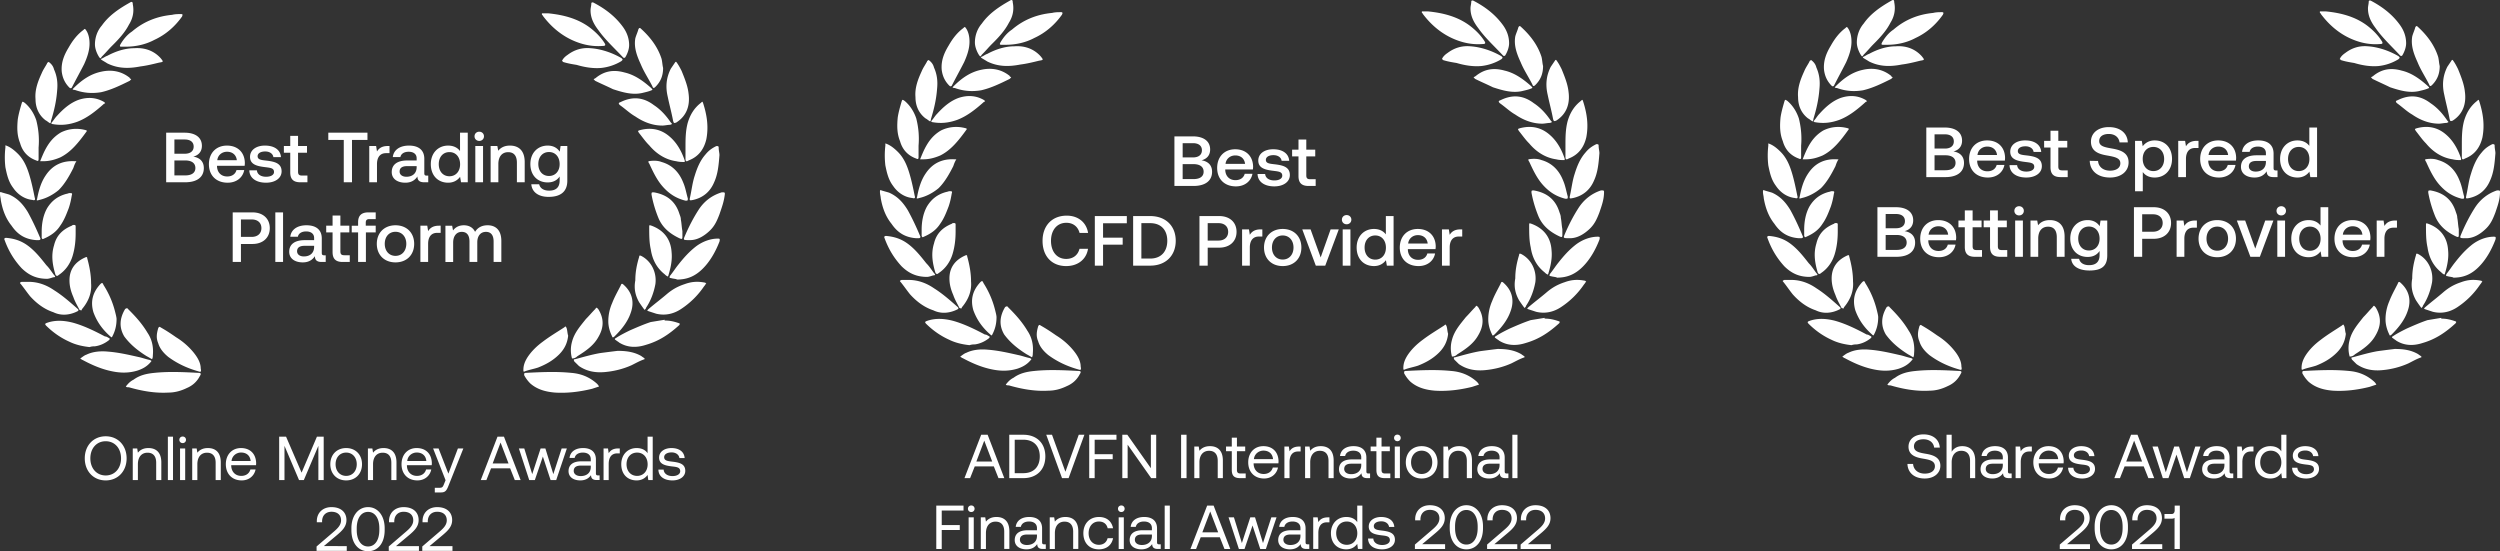 <svg width="644" height="142" viewBox="0 0 644 142" fill="none" xmlns="http://www.w3.org/2000/svg"><rect x="0" y="0" width="644" height="142" fill="#333333" stroke="none"/><path d="M277.783 95.559c-3.779-.195-7.557-.39-11.335 0-1.989.195-3.778.586-5.369 1.758-.796.391-1.392.978-1.989 1.76.199.195.398.195.796.195 3.38.977 6.761 1.563 10.141 1.367 1.591 0 3.182-.39 4.773-1.172 1.392-.586 2.585-1.563 3.38-3.126.398-.587.199-.782-.397-.782zm96.047 0c-3.977-.39-7.756-.195-11.733 0-.397 0-.397.195-.397.586a8.678 8.678 0 001.59 2.15c1.79 1.563 3.977 2.149 6.364 2.344 3.181.196 6.363-.195 9.545-.977l1.789-.586c-.198-.39-.397-.586-.596-.781-1.989-1.76-4.176-2.54-6.562-2.736zm11.931-5.667c-1.591.196-3.182.391-4.574.587-2.187.39-4.176.977-6.363 1.563-.398 0-.398.195-.199.586l1.193 1.172c1.989 1.368 4.176 1.759 6.562 1.564 2.387-.196 4.773-.782 6.96-1.76 1.193-.585 2.188-1.171 3.381-1.562v-.196c-.199-.195-.597-.39-.796-.586-1.988-1.172-4.175-1.368-6.164-1.368zm-120.307 2.931c.397-.39.199-.39-.199-.586-.994-.195-1.989-.586-2.983-.781-2.585-.587-5.17-1.173-7.755-1.368-1.989-.196-3.977 0-5.568.781-.597.196-.995.587-1.591.977l.199.196c.199 0 .199.195.397.195 2.188 1.172 4.375 2.15 6.762 2.736 2.386.586 4.772.781 7.357 0 1.193-.391 2.386-.977 3.381-2.15zm121.699-78.55c.199.195.398.195.597 0 .596-.978.994-2.15.994-3.127 0-1.759-.597-3.322-1.591-4.69-1.989-2.735-4.574-4.69-7.557-6.253-.397-.195-.596 0-.596.196 0 .586-.199 1.172-.199 1.758 0 1.954.795 3.518 1.989 5.08 1.789 2.541 4.176 4.69 6.363 7.035zm-134.227-.196c.994-.977 1.789-1.954 2.585-2.736 1.79-1.758 3.38-3.517 4.375-5.471.994-1.563 1.392-3.322.994-5.276 0-.586-.199-.781-.795-.39-2.784 1.563-5.37 3.321-7.159 5.861-1.193 1.368-1.79 3.127-1.79 4.885 0 .977.398 2.15.994 3.127.398.586.398.586.796 0zm4.772-3.127c-.199.391-.199.587.199.587h1.193c2.585 0 5.171-.587 7.358-1.759 2.983-1.368 5.369-3.517 7.159-6.057 0-.196 0-.196.199-.391-.199 0-.199-.196-.398-.196-.796 0-1.591 0-2.386.196-3.977.39-7.358 1.758-10.341 4.299-1.193.781-2.187 1.954-2.983 3.321zm108.774-7.425c2.187 2.931 4.971 5.276 8.352 6.644 2.386.977 4.772 1.368 7.159 1.172.596 0 .795-.195.397-.781-.994-1.564-2.386-2.931-3.977-4.104-2.982-2.15-6.562-3.126-10.539-3.517h-1.591v.39c.199 0 .199.196.199.196zm34.8 79.138c-1.193-.391-2.188-.587-3.381-.587v-.195l-3.579.586c-1.79.586-3.58 1.368-5.369 2.15-1.193.586-2.387 1.172-3.58 1.953-.397.196-.397.391 0 .587.199.195.597.39.796.586 2.187 1.368 4.573 1.368 6.96.586 3.38-.977 5.965-2.735 8.55-5.08.199-.391.199-.391-.397-.587zM251.136 88.72c1.392-.195 2.585-.782 3.58-1.563.198-.196.397-.391 0-.587-.398-.195-.597-.39-.995-.39-2.585-1.368-5.369-2.736-8.153-3.518-2.187-.586-4.573-.781-6.761 0-.596.196-.596.391-.199.782 1.79 1.759 3.778 3.126 5.966 4.103 1.591.782 3.38 1.173 5.17 1.368.597-.195.994-.195 1.392-.195zm143.573-67.022c.199.586.398.586.796.195 1.392-1.368 1.988-2.931 1.988-4.885-.198-.782-.198-1.563-.397-2.345-.995-3.126-2.983-5.667-5.369-7.816-.199-.195-.398-.195-.597.195-.199.782-.597 1.564-.795 2.345-.398 2.345.397 4.494 1.392 6.644.795 1.954 1.988 3.712 2.982 5.667zm-150.135.39c.199.196.398.196.596 0 .995-1.954 2.188-4.103 3.182-6.057.796-1.759 1.392-3.517 1.392-5.276 0-1.172-.199-2.345-.795-3.322-.398-.586-.398-.586-.796-.195-1.591 1.172-2.784 2.735-3.778 4.494-1.193 1.954-1.989 3.908-1.79 6.253.199 1.563.796 2.93 1.989 4.103zm-4.971 9.184c.198-.195.198-.39.198-.586.796-2.54 1.392-5.08 1.591-7.816.199-1.954 0-3.713-.795-5.471-.199-.782-.597-1.368-1.392-1.954-.199.195-.398.195-.398.39-.398.782-.994 1.564-1.392 2.54-.994 2.15-1.79 4.3-1.591 6.644 0 2.15.796 4.104 2.585 5.472.398.195.796.586 1.194.781zm160.476-.586c.198.586.198.586.795.39 2.784-1.758 3.579-4.494 3.182-7.425-.199-1.953-.995-3.908-1.79-5.862-.398-.781-.795-1.563-1.392-2.344h-.199l-1.193 1.758c-1.193 2.345-1.392 4.69-.795 7.23.397 1.954.994 4.104 1.392 6.253zM246.562 79.73c.398-.195.398-.39.199-.586-1.988-1.758-3.977-3.517-6.164-4.885-1.989-1.368-4.176-2.15-6.562-2.15h-1.79c-.398.196-.597.196-.199.587.795.977 1.591 2.15 2.386 3.126 1.591 1.76 3.58 3.322 5.966 4.104 1.988.977 4.176.781 6.164-.196zm156.499-7.034c-1.789.586-3.181 1.368-4.573 2.54-1.591 1.368-3.182 2.54-4.773 3.908-.398.391-.398.391.199.587l1.79.586c2.386.586 4.573 0 6.363-1.173a21.129 21.129 0 005.966-5.862c.199-.195.397-.586.596-.781-.199 0-.199-.196-.397-.196-1.989-.39-3.58-.195-5.171.391zm.199-35.172v2.93c0 .587.199.782.796.392 2.585-.977 3.977-2.931 4.573-5.471.597-3.127.199-6.058-.795-9.184-.199-.587-.199-.587-.597-.196-1.789 1.368-2.784 3.127-3.38 5.08-.597 2.15-.597 4.3-.597 6.449zM238.807 71.329c.398 0 .994-.195 1.591-.39.597 0 .597-.196.199-.587-.597-.781-1.193-1.758-1.989-2.54-1.392-1.759-2.784-3.517-4.573-4.885-1.79-1.368-3.58-1.954-5.767-2.15-.398 0-.597.196-.398.587.994 2.735 2.386 5.08 4.375 7.23 1.79 1.758 3.778 2.735 6.562 2.735zm-2.784-30.482c.398.195.597.195.597-.391v-2.931c.199-2.345 0-4.69-.597-7.034-.596-1.76-1.591-3.322-2.983-4.495-.596-.39-.596-.39-.795.196-.398 1.367-.796 2.735-.994 4.103-.199 2.15-.199 4.103.596 6.057.597 2.15 1.989 3.713 4.176 4.495zm175.589 20.126c-1.988 0-3.977.782-5.568 1.954-1.79 1.368-3.182 2.931-4.574 4.69-.795.977-1.391 1.954-2.187 2.93-.199.391-.199.587.199.587.597.195 1.392.195 1.591.39 2.784 0 4.772-.976 6.562-2.735 1.989-1.954 3.381-4.494 4.375-7.034.199-.782 0-.782-.398-.782zM230.057 47.881c1.194 1.759 2.983 2.931 4.972 3.127.596.195.795 0 .596-.587-.397-1.954-.795-3.908-1.392-5.862-.596-1.954-1.392-3.908-2.982-5.47-.995-.978-1.989-1.76-3.182-2.15v.586a21.691 21.691 0 000 5.08c.398 1.954.795 3.713 1.988 5.276zm175.589-3.126c-.596 1.758-.795 3.712-1.193 5.471-.199.977-.199.977.796.782 2.585-.587 4.375-2.15 5.369-4.495.994-2.15 1.193-4.494 1.392-7.034 0-.586-.199-1.172-.199-1.954 0-.39-.199-.39-.597-.39-1.193.585-1.988 1.172-2.784 2.148-1.392 1.564-2.187 3.518-2.784 5.472zM236.023 61.364h.597c.397 0 .596-.196.397-.586-.994-2.345-1.988-4.495-3.181-6.644-1.193-1.954-2.585-3.517-4.773-4.494-.596-.196-1.392-.391-1.988-.587-.398-.195-.398 0-.398.391 0 .587.199 1.173.199 1.564.398 2.344 1.193 4.69 2.784 6.643 1.591 2.345 3.579 3.517 6.363 3.713zm170.618-7.816c-1.392 2.15-2.585 4.494-3.58 6.839-.397.977-.397.977 1.392.977 1.79 0 3.58-.977 5.171-2.54 1.193-1.173 1.789-2.54 2.386-4.104.596-1.758 1.193-3.322 1.193-5.276 0-.39-.199-.39-.398-.39h-.397c-2.387.781-4.375 2.344-5.767 4.494zm-44.743 41.62c.995-.39 2.188-.586 3.381-.977 1.988-.782 3.778-1.758 5.369-3.322 1.392-1.368 2.187-2.93 2.386-4.885-.199-.586-.199-1.367-.397-1.954-.199-.39-.199-.586-.597-.195-1.79 1.172-3.778 2.345-5.568 3.713-1.591 1.172-2.983 2.54-3.977 4.103-.597.977-.994 1.954-.994 3.126 0 .391 0 .587.397.391zm-85.706-5.276a17.997 17.997 0 00-4.176-3.517c-1.392-.977-2.585-1.758-3.977-2.54-.199-.195-.398-.195-.597.195-.397 1.368-.596 2.54 0 3.908.398 1.368 1.392 2.54 2.585 3.517 2.387 1.76 4.972 2.931 7.756 3.713.596.195.795.195.596-.782 0-1.563-.994-3.126-2.187-4.494zm99.229 1.368c2.187-1.368 4.175-2.736 5.369-4.885 1.392-2.345 1.59-4.69 0-7.23-.398-.39-.398-.586-.796 0-.795.782-1.591 1.759-2.386 2.54-1.392 1.76-2.983 3.518-3.579 5.862a7.888 7.888 0 000 4.3c.596 0 .994-.196 1.392-.587zm-110.962 0c.398.195.995.586 1.392.782.199-.391.199-.782.199-.977.199-2.15-.199-4.104-1.392-5.862-1.392-2.345-3.181-4.3-4.971-6.058-.199-.39-.597-.195-.796 0-1.392 2.345-1.59 4.69-.198 7.035 1.59 2.15 3.579 3.712 5.766 5.08zm117.126-74.252a12.513 12.513 0 005.17-1.759c.398-.39.398-.39 0-.781-2.386-1.368-5.17-2.345-7.954-2.54-2.187-.196-4.176.39-5.966 1.758-.596.39-1.193.977-1.392 1.563.199 0 .199 0 .199.196 1.193.39 2.387.586 3.58.781 1.988.586 4.176.977 6.363.782zm-113.546-2.54c-1.79-1.954-4.176-2.736-6.761-2.54-2.387 0-4.773.781-6.96 1.953-.597.196-.994.587-1.591.782v.195c.597.391.994.587 1.591.977 2.784 1.368 5.568 1.368 8.551.782 1.59-.195 3.181-.586 4.772-.977 1.193-.195 1.193-.195.398-1.172zM384.966 86.18c1.789-1.759 3.38-3.713 4.175-6.058.995-2.735.398-5.276-1.789-7.23-.398-.39-.597-.39-.796.196-.795 1.563-1.59 2.93-2.187 4.494a11.625 11.625 0 00-.994 4.69c0 1.367.397 2.735.994 3.908 0 .195.199.39.597 0zm-129.853 0c.398.39.398.195.597-.196.596-1.172.994-2.54.994-4.298 0-.391-.199-1.173-.398-1.955a23.143 23.143 0 00-2.982-6.839c-.199-.586-.398-.586-.796-.195-1.988 2.15-2.585 4.494-1.79 7.23.995 2.735 2.586 4.69 4.375 6.253zm5.369-66.241c-.199-.196-.397-.196-.397-.391-2.188-1.759-4.773-2.15-7.358-1.563-2.784.586-4.971 2.15-6.96 4.103l-.398.391c.199.195.398.195.597.195 2.187.782 4.375.977 6.761.587 2.585-.587 4.971-1.759 7.358-2.931l.397-.391zm131.642 3.517c.796-.195 1.79-.39 2.585-.782v-.195l-.397-.39c-1.989-1.76-4.176-3.323-6.761-3.909-2.784-.781-5.171-.39-7.358 1.368-.199.195-.398.195-.597.39l.398.392c1.591.781 2.983 1.368 4.574 2.15 2.386.78 4.971 1.562 7.556.976zm-.795 53.93c.398.587.795 1.173 1.392 1.955.199-.196.398-.391.398-.587 1.193-1.758 1.988-3.908 2.386-6.057.398-2.931-.994-5.862-3.58-7.23-.397-.195-.596-.195-.596.196-.597 1.954-.994 3.908-.994 6.057-.398 2.15 0 3.908.994 5.667zm-144.17 1.955c.199 0 .199 0 .398.195.199-.195.199-.39.397-.586 1.591-1.954 2.387-4.104 2.188-6.448 0-2.15-.398-4.3-.994-6.449 0-.39-.199-.39-.597-.195-2.585 1.172-3.977 3.126-3.977 5.862 0 1.563.398 2.931.994 4.299.398 1.172.994 2.15 1.591 3.322zM386.556 25.8c-.596.195-.596.39-.198.782 1.392.977 2.585 2.149 3.977 2.93 1.988 1.368 4.374 2.345 6.96 2.345.596 0 1.392-.195 1.988-.195.597-.195.597-.195.199-.586-1.193-1.759-2.585-3.322-4.375-4.495-2.585-1.954-5.369-2.344-8.551-.781zm-133.034 0c-1.988-1.172-4.176-1.368-6.562-.586-2.187.781-3.977 2.345-5.568 4.103-.596.586-.994 1.368-1.591 1.954.199 0 .199.196.398.196 2.187.39 4.176.195 6.363-.587 2.586-.977 4.773-2.735 6.96-4.69.398 0 .199-.195 0-.39zM241.79 70.352c1.79-1.172 2.983-2.93 3.579-4.885.597-1.954.796-3.908.796-5.862v-1.758c0-.391-.199-.391-.597-.391-.199 0-.398.195-.398.195-2.386.977-3.977 2.54-4.573 5.08-.796 2.54-.398 5.081.398 7.621.198.196.397.391.795 0zm156.101-.195c.199.195.398.39.796.586.198-.195.198-.39.198-.39.597-1.955.995-3.909.796-5.863-.199-3.322-1.989-5.666-5.17-6.839-.597-.195-.597-.195-.597.391 0 1.954 0 3.908.398 5.667.397 2.735 1.591 4.885 3.579 6.448zm-3.977-33.218c1.79 2.15 4.176 3.712 6.96 4.103.795.195 1.392.195 2.187.195v-.39c-.795-2.345-1.988-4.495-3.778-6.058-2.187-1.954-4.772-2.54-7.755-1.758-.597.195-.597.195-.199.781.795.977 1.591 2.15 2.585 3.127zm-144.965-3.517c.199-.196 0-.391-.199-.391-2.188-.587-4.375-.391-6.364.586-1.988 1.172-3.181 2.736-4.175 4.69-.398.781-.796 1.758-1.194 2.735h.796c1.591 0 2.983-.39 4.375-.977 2.784-1.368 4.772-3.908 6.761-6.643zm154.908 17.195c-.398-1.368-.597-2.736-1.193-4.104-.995-2.54-2.784-4.494-5.568-5.276-.995-.39-2.188-.39-3.381-.195 0 .195 0 .39.199.586.994 2.15 1.989 4.3 3.579 6.058 1.591 1.758 3.381 2.93 5.767 3.517.597 0 .597 0 .597-.586zm-1.392 9.965V59.02c-.199-.977-.199-1.954-.398-2.931 0-.586-.199-.977-.398-1.563-.994-3.127-3.181-4.885-6.562-5.471-.596 0-.596 0-.596.586.397 2.15.994 4.103 1.789 6.057.995 2.345 2.784 3.908 5.17 5.08.796.391.995.391.995-.195zm-165.646-9.574c1.789-.391 3.579-1.368 4.971-2.54 1.591-1.564 2.784-3.713 3.778-5.667.199-.587.398-1.173.796-1.759h-.398c-3.182-.195-5.767.977-7.557 3.713-1.193 1.758-1.789 3.908-2.187 6.057-.199.391 0 .391.597.196zm1.193 9.965c1.789-.782 3.181-1.759 4.176-3.322.994-1.368 1.59-2.93 2.187-4.494.398-1.172.597-2.15.795-3.322.199-.586 0-.586-.596-.586-.199 0-.597.195-.796.195-2.187.587-3.778 1.759-4.971 3.713-.994 1.759-1.392 3.908-1.392 6.057v1.564c.199.39.199.39.597.195zM302.531 47.904h4.905c3.117 0 4.795-1.387 4.795-3.65 0-1.824-1.18-2.718-2.711-2.956 1.347-.364 2.213-1.277 2.213-2.791 0-2.098-1.623-3.376-4.463-3.376h-4.739v12.773zm4.795-11.021c1.475 0 2.287.693 2.287 1.825 0 1.15-.83 1.843-2.287 1.843h-2.674v-3.668h2.674zm.129 5.4c1.641 0 2.6.694 2.6 1.953 0 1.186-.904 1.898-2.6 1.898h-2.803v-3.85h2.803zM318.372 48.013c2.342 0 3.928-1.405 4.26-3.248h-1.992c-.277 1.04-1.162 1.642-2.379 1.642-1.568 0-2.582-1.04-2.637-2.627v-.128h7.118c.037-.255.056-.51.056-.748-.056-2.737-1.881-4.452-4.611-4.452-2.785 0-4.647 1.916-4.647 4.799 0 2.864 1.862 4.762 4.832 4.762zm-2.675-5.802c.148-1.332 1.236-2.171 2.509-2.171 1.383 0 2.36.784 2.526 2.17h-5.035zM323.948 44.82c.055 2.025 1.789 3.193 4.316 3.193 2.286 0 4.001-1.131 4.001-2.92 0-2.08-1.752-2.517-3.909-2.773-1.365-.146-2.269-.255-2.269-1.13 0-.749.775-1.223 1.955-1.223 1.181 0 1.992.602 2.103 1.46h1.954c-.129-1.917-1.77-2.975-4.094-2.975-2.268-.018-3.872 1.131-3.872 2.901 0 1.934 1.696 2.39 3.854 2.646 1.457.182 2.324.255 2.324 1.259 0 .748-.812 1.222-2.047 1.222-1.439 0-2.287-.693-2.361-1.66h-1.955zM334.491 45.367c0 1.697.775 2.537 2.582 2.537h1.844V46.17h-1.401c-.756 0-1.015-.273-1.015-1.003v-4.872h2.306v-1.733h-2.306v-2.61h-2.01v2.61h-1.641v1.733h1.641v5.072zM274.666 68.54c3.006 0 5.201-1.752 5.606-4.452h-2.194c-.406 1.624-1.641 2.609-3.43 2.609-2.435 0-3.91-1.934-3.91-4.653 0-2.737 1.512-4.652 3.965-4.652 1.752 0 2.969 1.003 3.393 2.609h2.195c-.424-2.7-2.545-4.452-5.496-4.452-3.817 0-6.233 2.609-6.233 6.495 0 3.923 2.342 6.496 6.104 6.496zM282.027 68.43h2.121v-5.4h5.053v-1.807h-5.053V57.52h6.122v-1.86h-8.243V68.43zM296.285 68.43c4.039 0 6.584-2.609 6.584-6.404s-2.545-6.368-6.584-6.368h-4.389V68.43h4.389zm-2.268-10.947h2.268c2.84 0 4.408 1.806 4.408 4.543s-1.568 4.58-4.408 4.58h-2.268v-9.123zM308.981 68.43h2.121v-4.634h2.969c2.692 0 4.463-1.606 4.463-4.07 0-2.48-1.771-4.068-4.463-4.068h-5.09V68.43zm4.924-10.947c1.512 0 2.471.857 2.471 2.244 0 1.368-.977 2.244-2.49 2.244h-2.784v-4.488h2.803zM324.738 59.088c-1.549 0-2.305.62-2.784 1.405l-.222-1.405h-1.77v9.342h1.992v-4.689c0-1.441.571-2.81 2.342-2.81h.885v-1.843h-.443zM330.422 68.54c2.877 0 4.813-1.916 4.813-4.78 0-2.847-1.936-4.781-4.813-4.781s-4.813 1.934-4.813 4.78c0 2.865 1.936 4.78 4.813 4.78zm0-1.679c-1.678 0-2.766-1.295-2.766-3.102 0-1.806 1.088-3.102 2.766-3.102s2.785 1.296 2.785 3.102c0 1.807-1.107 3.102-2.785 3.102zM338.95 68.43h2.434l3.486-9.342h-2.103l-2.563 7.226-2.6-7.226h-2.14l3.486 9.342zM346.892 57.775c.683 0 1.217-.493 1.217-1.186 0-.694-.534-1.186-1.217-1.186-.682 0-1.217.492-1.217 1.186 0 .693.535 1.186 1.217 1.186zm-1.014 10.655h1.992v-9.342h-1.992v9.342zM356.996 60.384c-.609-.821-1.623-1.405-3.061-1.405-2.564 0-4.463 1.897-4.463 4.78 0 2.993 1.899 4.78 4.463 4.78 1.493 0 2.471-.693 3.079-1.514l.24 1.405h1.734V55.658h-1.992v4.726zm-2.729 6.495c-1.66 0-2.748-1.277-2.748-3.12 0-1.824 1.088-3.102 2.748-3.102 1.659 0 2.747 1.278 2.747 3.139 0 1.806-1.088 3.083-2.747 3.083zM365.415 68.54c2.343 0 3.929-1.405 4.261-3.248h-1.992c-.277 1.04-1.162 1.642-2.379 1.642-1.568 0-2.582-1.04-2.637-2.627v-.128h7.118c.037-.256.056-.51.056-.748-.056-2.737-1.882-4.452-4.611-4.452-2.785 0-4.647 1.916-4.647 4.799 0 2.864 1.862 4.762 4.831 4.762zm-2.674-5.803c.148-1.331 1.236-2.17 2.508-2.17 1.384 0 2.361.784 2.527 2.17h-5.035zM376.228 59.088c-1.549 0-2.305.62-2.785 1.405l-.221-1.405h-1.77v9.342h1.991v-4.689c0-1.441.572-2.81 2.343-2.81h.885v-1.843h-.443zM249.897 123.168l1.194-3.017h4.922l1.194 3.017h1.501l-4.293-11.176h-1.662l-4.308 11.176h1.452zm3.647-9.659l2.049 5.38h-4.082l2.033-5.38zM263.6 123.168c3.534 0 5.681-2.251 5.681-5.588 0-3.352-2.147-5.588-5.681-5.588h-3.614v11.176h3.614zm-2.21-9.898h2.21c2.744 0 4.244 1.692 4.244 4.31 0 2.603-1.5 4.311-4.244 4.311h-2.21v-8.621zM273.58 123.168h1.694l4.066-11.176h-1.452l-3.437 9.532-3.453-9.532h-1.485l4.067 11.176zM280.582 123.168h1.404v-4.885h4.647v-1.278h-4.647v-3.735h5.616v-1.278h-7.02v11.176zM290.479 123.168v-8.621l6.068 8.621h1.29v-11.176h-1.371v8.622l-6.068-8.622h-1.291v11.176h1.372zM304.251 123.168h1.404v-11.176h-1.404v11.176zM311.685 114.93c-1.388 0-2.227.575-2.711 1.197l-.178-1.101h-1.145v8.142h1.323v-4.071c0-1.836.936-2.97 2.485-2.97 1.436 0 2.227.894 2.227 2.587v4.454h1.323v-4.534c0-2.698-1.468-3.704-3.324-3.704zM317.309 121.045c0 1.437.565 2.123 2.146 2.123h1.437v-1.197h-1.307c-.71 0-.952-.256-.952-.942v-4.806h2.13v-1.197h-2.13v-2.283h-1.324v2.283h-1.484v1.197h1.484v4.822zM325.626 123.264c1.904 0 3.259-1.198 3.582-2.826h-1.339c-.275 1.054-1.178 1.66-2.34 1.66-1.566 0-2.55-1.085-2.598-2.634v-.112h6.39c.016-.191.032-.383.032-.558-.064-2.411-1.581-3.864-3.905-3.864s-3.905 1.692-3.905 4.167c0 2.491 1.614 4.167 4.083 4.167zm-2.615-4.997c.129-1.325 1.243-2.187 2.453-2.187 1.372 0 2.34.782 2.469 2.187h-4.922zM334.671 115.026c-1.468 0-2.097.606-2.485 1.229l-.177-1.229h-1.146v8.142h1.323v-4.151c0-1.293.468-2.714 2.195-2.714h.661v-1.277h-.371zM340.224 114.93c-1.388 0-2.227.575-2.711 1.197l-.178-1.101h-1.146v8.142h1.324v-4.071c0-1.836.936-2.97 2.485-2.97 1.436 0 2.227.894 2.227 2.587v4.454h1.323v-4.534c0-2.698-1.469-3.704-3.324-3.704zM352.512 121.971c-.371 0-.532-.112-.532-.543v-3.56c0-1.9-1.21-2.938-3.308-2.938-1.985 0-3.292.942-3.486 2.538h1.324c.161-.83.935-1.373 2.097-1.373 1.291 0 2.05.639 2.05 1.693v.559h-2.421c-2.162 0-3.308.91-3.308 2.538 0 1.485 1.227 2.379 3.034 2.379 1.42 0 2.243-.623 2.759-1.357.016.798.388 1.261 1.485 1.261h.726v-1.197h-.42zm-1.855-2.124c0 1.357-.952 2.299-2.598 2.299-1.098 0-1.791-.543-1.791-1.341 0-.926.661-1.357 1.839-1.357h2.55v.399zM354.562 121.045c0 1.437.565 2.123 2.147 2.123h1.436v-1.197h-1.307c-.71 0-.952-.256-.952-.942v-4.806h2.13v-1.197h-2.13v-2.283h-1.324v2.283h-1.484v1.197h1.484v4.822zM359.969 113.653c.484 0 .855-.351.855-.846s-.371-.847-.855-.847-.855.352-.855.847.371.846.855.846zm-.678 9.515h1.324v-8.142h-1.324v8.142zM366.219 123.264c2.405 0 4.083-1.692 4.083-4.167 0-2.475-1.678-4.167-4.083-4.167-2.404 0-4.082 1.692-4.082 4.167 0 2.475 1.678 4.167 4.082 4.167zm0-1.166c-1.629 0-2.727-1.261-2.727-3.001s1.098-3.002 2.727-3.002c1.63 0 2.728 1.262 2.728 3.002 0 1.74-1.098 3.001-2.728 3.001zM375.854 114.93c-1.388 0-2.227.575-2.711 1.197l-.178-1.101h-1.146v8.142h1.324v-4.071c0-1.836.936-2.97 2.485-2.97 1.436 0 2.227.894 2.227 2.587v4.454h1.323v-4.534c0-2.698-1.469-3.704-3.324-3.704zM388.142 121.971c-.371 0-.532-.112-.532-.543v-3.56c0-1.9-1.21-2.938-3.308-2.938-1.985 0-3.292.942-3.486 2.538h1.324c.161-.83.936-1.373 2.097-1.373 1.291 0 2.05.639 2.05 1.693v.559h-2.421c-2.162 0-3.308.91-3.308 2.538 0 1.485 1.227 2.379 3.034 2.379 1.42 0 2.243-.623 2.759-1.357.016.798.388 1.261 1.485 1.261h.726v-1.197h-.42zm-1.855-2.124c0 1.357-.952 2.299-2.598 2.299-1.098 0-1.791-.543-1.791-1.341 0-.926.661-1.357 1.839-1.357h2.55v.399zM389.579 123.168h1.323v-11.176h-1.323v11.176zM241.186 141.414h1.404v-4.885h4.647v-1.278h-4.647v-3.735h5.615v-1.278h-7.019v11.176zM250.195 131.899c.484 0 .856-.351.856-.846s-.372-.847-.856-.847-.855.352-.855.847.371.846.855.846zm-.677 9.515h1.323v-8.142h-1.323v8.142zM256.688 133.176c-1.388 0-2.227.575-2.711 1.197l-.178-1.101h-1.145v8.142h1.323v-4.071c0-1.836.936-2.97 2.485-2.97 1.436 0 2.227.894 2.227 2.587v4.454h1.323v-4.534c0-2.698-1.469-3.704-3.324-3.704zM268.977 140.217c-.372 0-.533-.112-.533-.543v-3.56c0-1.9-1.21-2.938-3.308-2.938-1.985 0-3.292.942-3.486 2.538h1.324c.161-.83.936-1.373 2.097-1.373 1.291 0 2.05.639 2.05 1.693v.559H264.7c-2.162 0-3.308.91-3.308 2.538 0 1.485 1.227 2.379 3.034 2.379 1.42 0 2.243-.623 2.759-1.357.017.798.388 1.261 1.485 1.261h.726v-1.197h-.419zm-1.856-2.124c0 1.357-.952 2.299-2.598 2.299-1.097 0-1.791-.543-1.791-1.341 0-.926.661-1.357 1.839-1.357h2.55v.399zM274.448 133.176c-1.388 0-2.227.575-2.711 1.197l-.178-1.101h-1.146v8.142h1.324v-4.071c0-1.836.936-2.97 2.485-2.97 1.436 0 2.226.894 2.226 2.587v4.454h1.324v-4.534c0-2.698-1.469-3.704-3.324-3.704zM283.06 141.51c2 0 3.34-1.118 3.663-2.874h-1.404c-.259 1.038-1.065 1.708-2.243 1.708-1.582 0-2.647-1.213-2.647-2.985 0-1.772 1.065-3.018 2.647-3.018 1.21 0 2.017.655 2.259 1.741h1.388c-.339-1.788-1.614-2.906-3.631-2.906-2.388 0-4.018 1.692-4.018 4.183 0 2.538 1.581 4.151 3.986 4.151zM288.851 131.899c.484 0 .855-.351.855-.846s-.371-.847-.855-.847-.855.352-.855.847.371.846.855.846zm-.678 9.515h1.323v-8.142h-1.323v8.142zM298.587 140.217c-.371 0-.533-.112-.533-.543v-3.56c0-1.9-1.21-2.938-3.308-2.938-1.985 0-3.292.942-3.485 2.538h1.323c.161-.83.936-1.373 2.098-1.373 1.291 0 2.049.639 2.049 1.693v.559h-2.42c-2.163 0-3.308.91-3.308 2.538 0 1.485 1.226 2.379 3.033 2.379 1.42 0 2.243-.623 2.76-1.357.016.798.387 1.261 1.484 1.261h.726v-1.197h-.419zm-1.856-2.124c0 1.357-.952 2.299-2.598 2.299-1.097 0-1.791-.543-1.791-1.341 0-.926.662-1.357 1.839-1.357h2.55v.399zM300.024 141.414h1.323v-11.176h-1.323v11.176zM308.109 141.414l1.194-3.017h4.922l1.194 3.017h1.501l-4.293-11.176h-1.662l-4.308 11.176h1.452zm3.647-9.659l2.049 5.38h-4.082l2.033-5.38zM319.136 141.414h1.452l2.065-6.051 1.985 6.051h1.453l2.743-8.142h-1.34l-2.146 6.625-2.049-6.625h-1.226l-2.163 6.625-2.049-6.625h-1.388l2.663 8.142zM336.848 140.217c-.371 0-.532-.112-.532-.543v-3.56c0-1.9-1.21-2.938-3.308-2.938-1.985 0-3.292.942-3.486 2.538h1.324c.161-.83.936-1.373 2.097-1.373 1.291 0 2.05.639 2.05 1.693v.559h-2.421c-2.162 0-3.308.91-3.308 2.538 0 1.485 1.227 2.379 3.034 2.379 1.42 0 2.243-.623 2.759-1.357.016.798.388 1.261 1.485 1.261h.726v-1.197h-.42zm-1.855-2.124c0 1.357-.952 2.299-2.598 2.299-1.098 0-1.791-.543-1.791-1.341 0-.926.661-1.357 1.839-1.357h2.55v.399zM342.094 133.272c-1.469 0-2.098.606-2.486 1.229l-.177-1.229h-1.146v8.142h1.323v-4.151c0-1.293.468-2.714 2.195-2.714h.662v-1.277h-.371zM349.626 134.517c-.5-.782-1.436-1.341-2.824-1.341-2.275 0-3.954 1.676-3.954 4.167 0 2.65 1.679 4.167 3.954 4.167 1.388 0 2.275-.655 2.824-1.405l.177 1.309h1.146v-11.176h-1.323v4.279zm-2.695 5.827c-1.63 0-2.727-1.229-2.727-3.001 0-1.772 1.097-3.002 2.727-3.002 1.614 0 2.711 1.246 2.711 3.034 0 1.74-1.097 2.969-2.711 2.969zM352.413 138.732c.032 1.788 1.5 2.778 3.63 2.778 1.824 0 3.292-.942 3.292-2.459 0-1.804-1.5-2.155-3.372-2.379-1.194-.143-2.066-.255-2.066-1.149 0-.751.775-1.229 1.921-1.229 1.129 0 1.904.622 2.001 1.452h1.355c-.129-1.692-1.485-2.554-3.356-2.57-1.856-.016-3.228.958-3.228 2.443 0 1.692 1.469 2.059 3.308 2.283 1.227.143 2.13.223 2.13 1.245 0 .75-.823 1.245-1.985 1.245-1.371 0-2.226-.702-2.275-1.66h-1.355zM364.479 141.414h7.778v-1.229h-5.906l3.388-2.842c1.34-1.134 2.437-2.187 2.437-3.864 0-2.011-1.42-3.336-3.857-3.336-2.275 0-3.776 1.5-3.776 3.608v.287h1.356v-.207c0-1.533.968-2.491 2.42-2.491 1.501 0 2.469.798 2.469 2.203 0 1.214-.871 2.076-1.92 2.97l-4.389 3.767v1.134zM373.453 136.082c0 3.336 1.743 5.428 4.293 5.428 2.533 0 4.276-2.092 4.276-5.428v-.511c0-3.177-1.743-5.428-4.276-5.428-2.55 0-4.293 2.251-4.293 5.428v.511zm7.197-.048c0 2.65-1.162 4.246-2.904 4.246-1.759 0-2.921-1.596-2.921-4.246v-.415c0-2.651 1.162-4.247 2.921-4.247 1.742 0 2.904 1.596 2.904 4.247v.415zM383.074 141.414h7.778v-1.229h-5.906l3.388-2.842c1.34-1.134 2.437-2.187 2.437-3.864 0-2.011-1.42-3.336-3.857-3.336-2.275 0-3.776 1.5-3.776 3.608v.287h1.356v-.207c0-1.533.968-2.491 2.42-2.491 1.501 0 2.469.798 2.469 2.203 0 1.214-.871 2.076-1.92 2.97l-4.389 3.767v1.134zM391.71 141.414h7.777v-1.229h-5.906l3.389-2.842c1.339-1.134 2.437-2.187 2.437-3.864 0-2.011-1.42-3.336-3.857-3.336-2.275 0-3.776 1.5-3.776 3.608v.287h1.356v-.207c0-1.533.968-2.491 2.42-2.491 1.501 0 2.469.798 2.469 2.203 0 1.214-.871 2.076-1.92 2.97l-4.389 3.767v1.134zM504.665 95.559c-3.735-.195-7.471-.39-11.206 0-1.966.195-3.735.586-5.308 1.759-.787.39-1.376.977-1.966 1.758.197.196.393.196.786.196 3.342.977 6.685 1.563 10.027 1.367 1.572 0 3.145-.39 4.718-1.172 1.376-.586 2.556-1.563 3.342-3.126.393-.587.197-.782-.393-.782zm100.409 0c-3.932-.39-7.667-.195-11.599 0-.393 0-.393.195-.393.586a8.669 8.669 0 001.573 2.15c1.769 1.563 3.931 2.149 6.291 2.344 3.145.196 6.291-.195 9.436-.977l1.77-.586c-.197-.39-.394-.586-.59-.781-1.966-1.759-4.129-2.54-6.488-2.736zm11.796-5.667c-1.573.196-3.146.391-4.522.587-2.162.39-4.128.977-6.291 1.563-.393 0-.393.195-.197.586l1.18 1.172c1.966 1.368 4.129 1.759 6.488 1.564 2.359-.196 4.718-.782 6.881-1.759 1.179-.586 2.162-1.172 3.342-1.563v-.196c-.197-.195-.59-.39-.787-.586-1.966-1.172-4.128-1.368-6.094-1.368zm-124.394 2.931c.393-.39.197-.39-.197-.586-.983-.195-1.966-.586-2.949-.781-2.555-.587-5.111-1.173-7.667-1.368-1.966-.196-3.932 0-5.504.781-.59.196-.983.587-1.573.977l.196.196c.197 0 .197.195.394.195 2.162 1.173 4.325 2.15 6.684 2.736 2.359.586 4.718.781 7.274 0 1.179-.391 2.359-.977 3.342-2.15zm125.77-78.55c.197.195.393.195.59 0 .59-.978.983-2.15.983-3.127 0-1.759-.59-3.322-1.573-4.69-1.966-2.735-4.522-4.69-7.471-6.253-.393-.195-.589 0-.589.196 0 .586-.197 1.172-.197 1.758 0 1.954.786 3.518 1.966 5.08 1.769 2.541 4.128 4.69 6.291 7.035zm-138.156-.196c.983-.977 1.77-1.954 2.556-2.736 1.77-1.758 3.342-3.517 4.325-5.47.983-1.564 1.376-3.323.983-5.277 0-.586-.196-.781-.786-.39-2.752 1.563-5.308 3.321-7.078 5.861-1.179 1.368-1.769 3.127-1.769 4.885 0 .978.393 2.15.983 3.127.393.586.393.586.786 0zm4.719-3.127c-.197.391-.197.587.196.587h1.18c2.556 0 5.111-.587 7.274-1.759 2.949-1.368 5.308-3.517 7.077-6.057 0-.196 0-.196.197-.391-.197 0-.197-.196-.393-.196-.787 0-1.573 0-2.359.196-3.932.39-7.274 1.758-10.223 4.299-1.18.781-2.163 1.954-2.949 3.322zM597.8 3.526c2.163 2.931 4.915 5.276 8.257 6.644 2.359.977 4.718 1.368 7.077 1.172.59 0 .787-.195.394-.781-.983-1.564-2.359-2.931-3.932-4.104-2.949-2.15-6.488-3.126-10.42-3.517h-1.573v.39c.197 0 .197.196.197.196zm34.404 79.137c-1.179-.39-2.162-.586-3.342-.586v-.195l-3.539.586c-1.769.586-3.538 1.368-5.308 2.15-1.179.586-2.359 1.172-3.538 1.953-.394.196-.394.391 0 .587.196.195.589.39.786.586 2.163 1.368 4.522 1.368 6.881.586 3.342-.977 5.898-2.735 8.453-5.08.197-.391.197-.391-.393-.587zM478.321 88.72c1.376-.195 2.556-.782 3.539-1.563.196-.196.393-.391 0-.587-.393-.195-.59-.39-.983-.39-2.556-1.368-5.308-2.736-8.061-3.518-2.162-.586-4.521-.781-6.684 0-.59.196-.59.391-.196.782 1.769 1.759 3.735 3.126 5.897 4.103 1.573.782 3.343 1.173 5.112 1.368.59-.195.983-.195 1.376-.195zm147.396-67.022c.196.586.393.586.786.195 1.376-1.368 1.966-2.931 1.966-4.885-.197-.782-.197-1.563-.393-2.345-.983-3.126-2.949-5.667-5.308-7.816-.197-.195-.394-.195-.59.195-.197.782-.59 1.564-.787 2.345-.393 2.345.394 4.495 1.377 6.644.786 1.954 1.966 3.713 2.949 5.667zm-153.884.39c.197.196.394.196.59 0 .983-1.954 2.163-4.103 3.146-6.057.786-1.759 1.376-3.517 1.376-5.276 0-1.172-.197-2.345-.786-3.322-.394-.586-.394-.586-.787-.195-1.573 1.172-2.752 2.735-3.735 4.494-1.18 1.954-1.966 3.908-1.769 6.253.196 1.563.786 2.93 1.965 4.103zm-4.914 9.184c.196-.195.196-.39.196-.586.787-2.54 1.376-5.08 1.573-7.816.197-1.954 0-3.713-.786-5.471-.197-.782-.59-1.368-1.377-1.954-.196.195-.393.195-.393.39-.393.782-.983 1.564-1.376 2.54-.983 2.15-1.769 4.3-1.573 6.644 0 2.15.787 4.104 2.556 5.472.393.195.786.586 1.18.781zm164.106-.586c.196.586.196.586.786.39 2.752-1.758 3.539-4.494 3.146-7.425-.197-1.953-.983-3.907-1.77-5.861-.393-.782-.786-1.564-1.376-2.345h-.197l-1.179 1.758c-1.18 2.345-1.376 4.69-.787 7.23.394 1.954.983 4.104 1.377 6.253zM473.799 79.73c.394-.195.394-.39.197-.586-1.966-1.758-3.932-3.517-6.094-4.885-1.966-1.368-4.129-2.15-6.488-2.15h-1.769c-.394.196-.59.196-.197.587.786.977 1.573 2.15 2.359 3.126 1.573 1.76 3.539 3.322 5.898 4.104 1.966.977 4.128.781 6.094-.196zm160.175-7.034c-1.77.586-3.146 1.368-4.522 2.54-1.573 1.368-3.146 2.54-4.718 3.908-.394.391-.394.391.196.587l1.77.586c2.359.586 4.521 0 6.291-1.173a20.986 20.986 0 005.897-5.862c.197-.195.394-.586.59-.781-.196 0-.196-.196-.393-.196-1.966-.39-3.539-.195-5.111.391zm.196-35.172v2.931c0 .586.197.782.787.39 2.555-.976 3.931-2.93 4.521-5.47.59-3.127.197-6.058-.786-9.184-.197-.587-.197-.587-.59-.196-1.769 1.368-2.752 3.127-3.342 5.08-.59 2.15-.59 4.3-.59 6.449zM466.132 71.329c.393 0 .983-.195 1.573-.39.59 0 .59-.196.197-.587-.59-.781-1.18-1.758-1.966-2.54-1.377-1.758-2.753-3.517-4.522-4.885-1.769-1.368-3.539-1.954-5.701-2.15-.394 0-.59.196-.394.587.983 2.736 2.36 5.08 4.326 7.23 1.769 1.758 3.735 2.735 6.487 2.735zm-2.752-30.482c.393.195.59.195.59-.391v-2.931c.196-2.345 0-4.69-.59-7.034-.59-1.76-1.573-3.322-2.949-4.495-.59-.39-.59-.39-.786.196-.394 1.367-.787 2.735-.983 4.103-.197 2.15-.197 4.104.589 6.058.59 2.149 1.966 3.712 4.129 4.494zm179.047 20.126c-1.966 0-3.932.782-5.504 1.954-1.77 1.368-3.146 2.931-4.522 4.69-.787.977-1.376 1.954-2.163 2.93-.196.392-.196.587.197.587.59.195 1.376.195 1.573.39 2.752 0 4.718-.976 6.487-2.735 1.966-1.954 3.342-4.494 4.325-7.034.197-.782 0-.782-.393-.782zM457.482 47.881c1.18 1.759 2.949 2.931 4.915 3.127.59.195.786 0 .59-.587-.394-1.954-.787-3.908-1.376-5.862-.59-1.954-1.377-3.908-2.949-5.47-.983-.978-1.966-1.76-3.146-2.15v.586a21.91 21.91 0 000 5.08c.393 1.954.786 3.713 1.966 5.276zm179.047-3.126c-.589 1.758-.786 3.712-1.179 5.471-.197.977-.197.977.786.782 2.556-.587 4.325-2.15 5.308-4.495.983-2.149 1.18-4.494 1.376-7.034 0-.586-.196-1.172-.196-1.954 0-.39-.197-.39-.59-.39-1.18.585-1.966 1.172-2.752 2.149-1.377 1.563-2.163 3.517-2.753 5.47zM463.38 61.364h.59c.393 0 .589-.195.393-.586-.983-2.345-1.966-4.495-3.146-6.644-1.179-1.954-2.555-3.517-4.718-4.494-.59-.196-1.376-.391-1.966-.586-.393-.196-.393 0-.393.39 0 .587.196 1.173.196 1.564.394 2.344 1.18 4.69 2.753 6.643 1.573 2.345 3.539 3.517 6.291 3.713zm174.132-7.816c-1.376 2.15-2.555 4.494-3.538 6.839-.394.977-.394.977 1.376.977 1.769 0 3.538-.977 5.111-2.54 1.18-1.173 1.77-2.54 2.359-4.104.59-1.758 1.18-3.322 1.18-5.276 0-.39-.197-.39-.393-.39h-.393c-2.36.781-4.326 2.344-5.702 4.494zm-44.234 41.62c.983-.39 2.163-.586 3.342-.977 1.966-.781 3.736-1.758 5.309-3.322 1.376-1.367 2.162-2.93 2.359-4.885-.197-.586-.197-1.367-.393-1.954-.197-.39-.197-.586-.59-.195-1.77 1.172-3.736 2.345-5.505 3.713-1.573 1.172-2.949 2.54-3.932 4.103-.59.977-.983 1.954-.983 3.126 0 .391 0 .587.393.391zm-90.186-5.276a17.852 17.852 0 00-4.128-3.517c-1.377-.977-2.556-1.758-3.932-2.54-.197-.195-.393-.195-.59.195-.393 1.368-.59 2.54 0 3.908.393 1.368 1.376 2.54 2.556 3.518 2.359 1.758 4.915 2.93 7.667 3.712.59.196.786.196.59-.781 0-1.564-.983-3.127-2.163-4.495zm103.555 1.368c2.162-1.368 4.128-2.735 5.308-4.885 1.376-2.345 1.573-4.69 0-7.23-.393-.39-.393-.586-.786 0-.787.782-1.573 1.759-2.36 2.54-1.376 1.76-2.949 3.518-3.538 5.862a7.965 7.965 0 000 4.3c.589 0 .983-.196 1.376-.587zm-115.154 0c.393.196.983.586 1.376.782.197-.391.197-.782.197-.977.196-2.15-.197-4.104-1.376-5.862-1.377-2.345-3.146-4.3-4.915-6.058-.197-.39-.59-.195-.787 0-1.376 2.345-1.572 4.69-.196 7.035 1.572 2.15 3.538 3.712 5.701 5.08zm121.248-74.252a12.279 12.279 0 005.112-1.759c.393-.39.393-.39 0-.781-2.359-1.368-5.112-2.345-7.864-2.54-2.163-.196-4.129.39-5.898 1.758-.59.39-1.179.977-1.376 1.563.197 0 .197 0 .197.196 1.179.39 2.359.586 3.538.781 1.966.587 4.129.977 6.291.782zm-117.709-2.54c-1.77-1.954-4.129-2.736-6.685-2.54-2.359 0-4.718.781-6.88 1.954-.59.195-.983.586-1.573.781v.195c.59.391.983.587 1.573.977 2.752 1.368 5.504 1.368 8.453.782 1.573-.195 3.146-.586 4.719-.977 1.179-.195 1.179-.195.393-1.172zM616.083 86.18c1.77-1.759 3.343-3.713 4.129-6.058.983-2.735.393-5.275-1.769-7.23-.394-.39-.59-.39-.787.196-.786 1.563-1.573 2.93-2.162 4.494a11.741 11.741 0 00-.983 4.69c0 1.367.393 2.735.983 3.908 0 .195.196.39.589 0zm-133.83 0c.393.39.393.195.59-.196.59-1.172.983-2.54.983-4.298 0-.391-.197-1.173-.393-1.955a23.283 23.283 0 00-2.949-6.838c-.197-.587-.394-.587-.787-.196-1.966 2.15-2.555 4.494-1.769 7.23.983 2.735 2.556 4.69 4.325 6.253zm5.308-66.241c-.197-.195-.393-.195-.393-.39-2.163-1.76-4.718-2.15-7.274-1.564-2.752.586-4.915 2.15-6.881 4.103l-.393.391c.196.195.393.195.59.195 2.162.782 4.325.977 6.684.587 2.556-.587 4.915-1.759 7.274-2.931l.393-.391zm135.6 3.517c.786-.195 1.769-.39 2.556-.782v-.195l-.394-.39c-1.966-1.76-4.128-3.322-6.684-3.909-2.752-.781-5.111-.39-7.274 1.368-.196.196-.393.196-.59.39l.394.392c1.572.781 2.948 1.368 4.521 2.15 2.359.78 4.915 1.562 7.471.976zm-.787 53.93c.394.587.787 1.173 1.377 1.955.196-.196.393-.391.393-.587 1.179-1.758 1.966-3.907 2.359-6.057.393-2.93-.983-5.862-3.539-7.23-.393-.195-.59-.195-.59.196-.589 1.954-.983 3.908-.983 6.057-.393 2.15 0 3.908.983 5.667zm-147.985 1.955c.197 0 .197 0 .393.195.197-.195.197-.39.394-.586 1.572-1.954 2.359-4.103 2.162-6.448 0-2.15-.393-4.3-.983-6.448 0-.391-.196-.391-.59-.196-2.555 1.172-3.932 3.126-3.932 5.862 0 1.563.394 2.931.983 4.299.394 1.172.983 2.15 1.573 3.322zM617.656 25.8c-.59.195-.59.39-.196.782 1.376.977 2.555 2.149 3.931 2.93 1.966 1.368 4.326 2.345 6.881 2.345.59 0 1.377-.195 1.966-.195.59-.195.59-.195.197-.586-1.18-1.759-2.556-3.322-4.325-4.495-2.556-1.954-5.308-2.344-8.454-.781zm-136.976 0c-1.966-1.172-4.128-1.368-6.487-.586-2.163.781-3.932 2.345-5.505 4.103-.59.586-.983 1.368-1.573 1.954.197 0 .197.196.393.196 2.163.39 4.129.195 6.291-.587 2.556-.977 4.719-2.735 6.881-4.69.393 0 .197-.195 0-.39zm-11.599 44.551c1.769-1.172 2.949-2.93 3.539-4.885.59-1.954.786-3.908.786-5.862v-1.758c0-.391-.196-.391-.59-.391-.196 0-.393.195-.393.195-2.359.977-3.932 2.54-4.521 5.08-.787 2.54-.394 5.081.393 7.621.196.196.393.391.786 0zm159.781-.195c.197.195.393.39.786.586.197-.195.197-.39.197-.39.59-1.955.983-3.909.786-5.863-.196-3.322-1.965-5.666-5.111-6.839-.59-.195-.59-.195-.59.391 0 1.954 0 3.908.393 5.667.394 2.735 1.573 4.885 3.539 6.448zm-3.932-33.218c1.77 2.15 4.129 3.712 6.881 4.103.786.196 1.376.196 2.163.196v-.391c-.787-2.345-1.966-4.494-3.736-6.058-2.162-1.954-4.718-2.54-7.667-1.758-.59.195-.59.195-.197.781.787.977 1.573 2.15 2.556 3.127zm-148.771-3.517c.196-.196 0-.391-.197-.391-2.163-.587-4.325-.391-6.291.586-1.966 1.172-3.146 2.736-4.129 4.69-.393.781-.786 1.758-1.179 2.735h.786c1.573 0 2.949-.39 4.325-.977 2.753-1.368 4.719-3.908 6.685-6.643zM634.76 50.617c-.393-1.368-.59-2.736-1.18-4.104-.983-2.54-2.752-4.494-5.504-5.275-.983-.391-2.163-.391-3.342-.196 0 .196 0 .391.196.586.983 2.15 1.966 4.3 3.539 6.058 1.573 1.758 3.342 2.93 5.701 3.517.59 0 .59 0 .59-.586zm-1.376 9.965V59.02c-.197-.977-.197-1.954-.393-2.931 0-.586-.197-.977-.394-1.563-.983-3.127-3.145-4.885-6.487-5.471-.59 0-.59 0-.59.586.393 2.15.983 4.103 1.769 6.057.983 2.345 2.753 3.908 5.112 5.08.786.392.983.391.983-.195zm-169.218-9.574c1.77-.391 3.539-1.368 4.915-2.54 1.573-1.564 2.752-3.713 3.735-5.667.197-.586.394-1.173.787-1.759h-.393c-3.146-.195-5.702.977-7.471 3.713-1.18 1.758-1.769 3.908-2.163 6.057-.196.391 0 .391.59.196zm1.18 9.965c1.769-.782 3.145-1.759 4.128-3.322.983-1.368 1.573-2.93 2.163-4.494.393-1.172.59-2.15.786-3.322.197-.586 0-.586-.59-.586-.196 0-.589.195-.786.195-2.162.587-3.735 1.759-4.915 3.713-.983 1.759-1.376 3.908-1.376 6.057v1.564c.197.39.197.39.59.195zM496.217 45.623h4.91c3.12 0 4.8-1.387 4.8-3.65 0-1.824-1.181-2.718-2.714-2.955 1.348-.365 2.216-1.277 2.216-2.792 0-2.098-1.625-3.375-4.468-3.375h-4.744v12.772zm4.8-11.02c1.477 0 2.289.693 2.289 1.824 0 1.15-.831 1.843-2.289 1.843h-2.677v-3.668h2.677zm.129 5.4c1.643 0 2.603.694 2.603 1.953 0 1.185-.905 1.897-2.603 1.897h-2.806v-3.85h2.806zM512.074 45.732c2.344 0 3.932-1.405 4.264-3.247h-1.994c-.277 1.04-1.163 1.642-2.381 1.642-1.569 0-2.585-1.04-2.64-2.628v-.127h7.126c.037-.256.055-.511.055-.748-.055-2.737-1.883-4.453-4.615-4.453-2.788 0-4.652 1.916-4.652 4.8 0 2.864 1.864 4.761 4.837 4.761zm-2.677-5.802c.148-1.332 1.237-2.171 2.51-2.171 1.385 0 2.363.785 2.529 2.171h-5.039zM517.656 42.54c.055 2.025 1.79 3.192 4.319 3.192 2.289 0 4.006-1.13 4.006-2.919 0-2.08-1.753-2.518-3.913-2.773-1.366-.146-2.271-.256-2.271-1.132 0-.748.775-1.222 1.957-1.222 1.181 0 1.994.602 2.104 1.46h1.957c-.129-1.916-1.772-2.974-4.098-2.974-2.271-.019-3.877 1.13-3.877 2.9 0 1.935 1.699 2.39 3.858 2.646 1.459.183 2.326.256 2.326 1.26 0 .747-.812 1.222-2.049 1.222-1.44 0-2.289-.694-2.363-1.66h-1.956zM528.209 43.087c0 1.697.776 2.536 2.585 2.536h1.846V43.89h-1.403c-.757 0-1.016-.274-1.016-1.004v-4.872h2.308v-1.733h-2.308v-2.61h-2.012v2.61h-1.643v1.733h1.643v5.073zM538.317 41.426c.074 2.555 2.013 4.306 5.225 4.306 2.843 0 4.781-1.587 4.781-3.886.018-2.518-2.068-3.193-4.209-3.576-2.031-.347-3.36-.62-3.36-1.934 0-1.204 1.016-1.825 2.474-1.825 1.569 0 2.603.876 2.769 2.171h2.123c-.092-2.353-1.938-3.94-4.892-3.94-2.751 0-4.597 1.514-4.597 3.74 0 2.536 2.031 3.211 4.172 3.576 2.049.365 3.397.657 3.397 2.007 0 1.222-1.108 1.898-2.64 1.898-1.809 0-2.99-1.004-3.101-2.5l-2.142-.037zM555.047 36.172c-1.477 0-2.455.675-3.083 1.496l-.24-1.387h-1.735v12.991h1.993V44.31c.591.84 1.606 1.423 3.065 1.423 2.584 0 4.467-1.897 4.467-4.78 0-2.992-1.883-4.78-4.467-4.78zm-.332 7.9c-1.662 0-2.751-1.296-2.751-3.157 0-1.806 1.089-3.065 2.751-3.065 1.661 0 2.769 1.26 2.769 3.102 0 1.825-1.108 3.12-2.769 3.12zM565.893 36.281c-1.551 0-2.308.62-2.788 1.405l-.221-1.405h-1.772v9.342h1.993v-4.69c0-1.44.573-2.81 2.345-2.81h.886v-1.842h-.443zM571.601 45.732c2.344 0 3.932-1.405 4.264-3.247h-1.994c-.276 1.04-1.163 1.642-2.381 1.642-1.569 0-2.584-1.04-2.64-2.628v-.127h7.126c.037-.256.055-.511.055-.748-.055-2.737-1.883-4.453-4.615-4.453-2.787 0-4.652 1.916-4.652 4.8 0 2.864 1.865 4.761 4.837 4.761zm-2.677-5.802c.148-1.332 1.237-2.171 2.511-2.171 1.384 0 2.363.785 2.529 2.171h-5.04zM586.283 43.908c-.407 0-.61-.128-.61-.602v-3.74c0-2.209-1.44-3.395-3.95-3.395-2.382 0-3.969 1.132-4.172 2.956h1.957c.147-.82.941-1.368 2.123-1.368 1.31 0 2.067.639 2.067 1.678v.566h-2.381c-2.64 0-4.043 1.077-4.043 2.992 0 1.734 1.44 2.737 3.507 2.737 1.533 0 2.492-.657 3.12-1.605 0 .93.443 1.496 1.735 1.496h1.053v-1.715h-.406zm-2.585-2.117c-.018 1.442-.978 2.409-2.64 2.409-1.089 0-1.753-.548-1.753-1.332 0-.949.683-1.405 1.919-1.405h2.474v.328zM594.884 37.576c-.61-.82-1.625-1.404-3.065-1.404-2.566 0-4.467 1.897-4.467 4.78 0 2.992 1.901 4.78 4.467 4.78 1.495 0 2.474-.693 3.083-1.514l.24 1.405h1.735V32.85h-1.993v4.725zm-2.733 6.496c-1.661 0-2.75-1.277-2.75-3.12 0-1.825 1.089-3.102 2.75-3.102 1.662 0 2.751 1.277 2.751 3.138 0 1.807-1.089 3.084-2.751 3.084zM483.625 66.15h4.91c3.12 0 4.8-1.387 4.8-3.65 0-1.824-1.182-2.718-2.714-2.956 1.348-.364 2.215-1.277 2.215-2.791 0-2.098-1.624-3.376-4.467-3.376h-4.744V66.15zm4.799-11.021c1.477 0 2.289.693 2.289 1.825 0 1.15-.83 1.842-2.289 1.842h-2.676V55.13h2.676zm.13 5.4c1.643 0 2.603.694 2.603 1.953 0 1.186-.905 1.898-2.603 1.898h-2.806v-3.85h2.806zM499.481 66.259c2.345 0 3.932-1.405 4.265-3.248h-1.994c-.277 1.04-1.163 1.642-2.381 1.642-1.57 0-2.585-1.04-2.64-2.627v-.128h7.125c.037-.255.056-.51.056-.748-.056-2.737-1.883-4.452-4.615-4.452-2.788 0-4.652 1.916-4.652 4.799 0 2.865 1.864 4.762 4.836 4.762zm-2.676-5.802c.147-1.332 1.236-2.171 2.51-2.171 1.385 0 2.363.784 2.529 2.17h-5.039zM506.134 63.613c0 1.697.776 2.537 2.585 2.537h1.846v-1.734h-1.403c-.757 0-1.015-.273-1.015-1.003V58.54h2.307v-1.733h-2.307v-2.61h-2.013v2.61h-1.642v1.733h1.642v5.072zM520.12 55.494c.683 0 1.219-.493 1.219-1.186s-.536-1.186-1.219-1.186-1.218.493-1.218 1.186.535 1.186 1.218 1.186zm-1.015 10.656h1.994v-9.342h-1.994v9.342zM528.037 56.698c-1.532 0-2.437.602-3.027 1.332l-.222-1.222h-1.735v9.342h1.994v-4.708c0-1.898.941-3.047 2.529-3.047 1.495 0 2.252.949 2.252 2.719v5.036h2.012v-5.2c0-3.12-1.717-4.252-3.803-4.252zM540.871 58.267c-.609-.93-1.624-1.569-3.101-1.569-2.566 0-4.468 1.88-4.468 4.744 0 2.974 1.902 4.744 4.468 4.744 1.477 0 2.455-.602 3.083-1.533v1.04c0 1.788-.979 2.61-2.714 2.61-1.403 0-2.326-.602-2.566-1.642h-2.031c.185 2.098 2.208 3.02 4.719 3.02 3.397 0 4.567-1.378 4.567-3.915v-8.958h-1.735l-.222 1.46zm-2.769 6.259c-1.661 0-2.751-1.26-2.751-3.084 0-1.806 1.09-3.083 2.751-3.083 1.661 0 2.751 1.277 2.751 3.12 0 1.788-1.09 3.047-2.751 3.047zM549.702 66.15h2.123v-4.635h2.973c2.695 0 4.467-1.605 4.467-4.069 0-2.481-1.772-4.069-4.467-4.069h-5.096V66.15zm4.929-10.948c1.514 0 2.474.858 2.474 2.244 0 1.369-.978 2.245-2.492 2.245h-2.788v-4.489h2.806zM565.476 56.808c-1.551 0-2.308.62-2.788 1.405l-.221-1.405h-1.772v9.342h1.993v-4.69c0-1.441.573-2.81 2.345-2.81h.886v-1.842h-.443zM571.165 66.259c2.88 0 4.818-1.916 4.818-4.78 0-2.847-1.938-4.78-4.818-4.78s-4.818 1.933-4.818 4.78c0 2.864 1.938 4.78 4.818 4.78zm0-1.679c-1.68 0-2.769-1.295-2.769-3.101 0-1.807 1.089-3.102 2.769-3.102 1.68 0 2.788 1.295 2.788 3.102 0 1.806-1.108 3.101-2.788 3.101zM579.701 66.15h2.437l3.489-9.342h-2.104l-2.566 7.225-2.603-7.225h-2.142l3.489 9.342zM587.652 55.494c.683 0 1.218-.493 1.218-1.186s-.535-1.186-1.218-1.186c-.683 0-1.219.493-1.219 1.186s.536 1.186 1.219 1.186zm-1.016 10.656h1.994v-9.342h-1.994v9.342zM597.765 58.103c-.609-.821-1.624-1.405-3.064-1.405-2.566 0-4.467 1.898-4.467 4.78 0 2.993 1.901 4.781 4.467 4.781 1.495 0 2.474-.693 3.083-1.514l.24 1.405h1.735V53.377h-1.994v4.726zm-2.732 6.496c-1.661 0-2.75-1.278-2.75-3.12 0-1.825 1.089-3.102 2.75-3.102 1.662 0 2.751 1.277 2.751 3.138 0 1.806-1.089 3.084-2.751 3.084zM606.193 66.259c2.345 0 3.932-1.405 4.265-3.248h-1.994c-.277 1.04-1.163 1.642-2.381 1.642-1.57 0-2.585-1.04-2.64-2.627v-.128h7.125c.037-.255.056-.51.056-.748-.056-2.737-1.883-4.452-4.615-4.452-2.788 0-4.652 1.916-4.652 4.799 0 2.865 1.864 4.762 4.836 4.762zm-2.676-5.802c.147-1.332 1.236-2.171 2.51-2.171 1.385 0 2.363.784 2.529 2.17h-5.039zM617.017 56.808c-1.551 0-2.308.62-2.788 1.405l-.221-1.405h-1.772v9.342h1.993v-4.69c0-1.441.573-2.81 2.345-2.81h.886v-1.842h-.443zM491.357 119.512c.081 2.203 1.696 3.752 4.458 3.752 2.375 0 4.023-1.357 4.023-3.289 0-2.171-1.89-2.778-3.732-3.081-1.696-.288-3.069-.559-3.069-1.9 0-1.197.986-1.836 2.455-1.836 1.535 0 2.585.846 2.746 2.139h1.454c-.129-2.011-1.68-3.4-4.2-3.4-2.293 0-3.86 1.277-3.86 3.177 0 2.171 1.874 2.762 3.699 3.065 1.712.287 3.101.575 3.101 1.964 0 1.213-1.082 1.9-2.6 1.9-1.729 0-2.908-.99-3.021-2.491h-1.454zM505.465 114.93c-1.389 0-2.229.671-2.713 1.437v-4.375h-1.325v11.176h1.325v-4.071c0-1.836.953-2.97 2.487-2.97 1.422 0 2.246.895 2.246 2.587v4.454h1.324v-4.534c0-2.698-1.502-3.704-3.344-3.704zM517.782 121.971c-.371 0-.533-.112-.533-.543v-3.56c0-1.9-1.211-2.938-3.311-2.938-1.987 0-3.295.942-3.489 2.539h1.325c.161-.831.936-1.373 2.099-1.373 1.293 0 2.052.638 2.052 1.692v.559h-2.423c-2.165 0-3.311.91-3.311 2.538 0 1.485 1.227 2.379 3.036 2.379 1.422 0 2.245-.623 2.762-1.357.017.798.388 1.261 1.486 1.261h.727v-1.197h-.42zm-1.857-2.124c0 1.357-.953 2.299-2.601 2.299-1.098 0-1.793-.542-1.793-1.341 0-.926.662-1.357 1.842-1.357h2.552v.399zM523.033 115.026c-1.47 0-2.1.607-2.488 1.229l-.178-1.229h-1.146v8.142h1.324v-4.151c0-1.293.469-2.714 2.197-2.714h.662v-1.277h-.371zM527.875 123.264c1.906 0 3.263-1.197 3.586-2.826h-1.341c-.274 1.054-1.179 1.66-2.342 1.66-1.567 0-2.552-1.085-2.601-2.634v-.112h6.397c.016-.191.032-.383.032-.558-.064-2.411-1.583-3.864-3.909-3.864-2.326 0-3.909 1.692-3.909 4.167 0 2.491 1.616 4.167 4.087 4.167zm-2.617-4.997c.129-1.325 1.244-2.187 2.455-2.187 1.373 0 2.343.782 2.472 2.187h-4.927zM532.747 120.486c.032 1.788 1.502 2.778 3.634 2.778 1.826 0 3.295-.942 3.295-2.459 0-1.804-1.502-2.155-3.376-2.379-1.195-.143-2.067-.255-2.067-1.149 0-.75.775-1.229 1.922-1.229 1.131 0 1.906.622 2.003 1.452h1.357c-.129-1.692-1.486-2.554-3.36-2.57-1.857-.016-3.23.958-3.23 2.443 0 1.692 1.469 2.059 3.311 2.283 1.227.143 2.132.223 2.132 1.245 0 .75-.824 1.245-1.987 1.245-1.373 0-2.229-.702-2.277-1.66h-1.357zM546.101 123.168l1.195-3.017h4.927l1.195 3.017h1.502l-4.296-11.176h-1.664l-4.313 11.176h1.454zm3.651-9.659l2.051 5.38h-4.087l2.036-5.38zM557.139 123.168h1.453l2.068-6.051 1.987 6.051h1.454l2.745-8.142h-1.34l-2.149 6.625-2.051-6.625h-1.228l-2.164 6.625-2.051-6.625h-1.39l2.666 8.142zM574.869 121.971c-.371 0-.533-.112-.533-.543v-3.56c0-1.9-1.211-2.938-3.311-2.938-1.987 0-3.295.942-3.489 2.539h1.324c.162-.831.937-1.373 2.1-1.373 1.292 0 2.052.638 2.052 1.692v.559h-2.423c-2.165 0-3.312.91-3.312 2.538 0 1.485 1.228 2.379 3.037 2.379 1.421 0 2.245-.623 2.762-1.357.016.798.388 1.261 1.486 1.261h.727v-1.197h-.42zm-1.857-2.124c0 1.357-.953 2.299-2.601 2.299-1.098 0-1.793-.542-1.793-1.341 0-.926.662-1.357 1.841-1.357h2.553v.399zM580.119 115.026c-1.47 0-2.099.607-2.487 1.229l-.178-1.229h-1.147v8.142h1.325v-4.151c0-1.293.468-2.714 2.197-2.714h.662v-1.277h-.372zM587.659 116.271c-.501-.782-1.437-1.341-2.827-1.341-2.277 0-3.957 1.676-3.957 4.167 0 2.65 1.68 4.167 3.957 4.167 1.39 0 2.278-.655 2.827-1.405l.178 1.309h1.147v-11.176h-1.325v4.279zm-2.697 5.827c-1.632 0-2.73-1.229-2.73-3.001 0-1.772 1.098-3.001 2.73-3.001 1.615 0 2.713 1.245 2.713 3.033 0 1.74-1.098 2.969-2.713 2.969zM590.449 120.486c.032 1.788 1.502 2.778 3.634 2.778 1.825 0 3.295-.942 3.295-2.459 0-1.804-1.502-2.155-3.376-2.379-1.195-.143-2.067-.255-2.067-1.149 0-.75.775-1.229 1.922-1.229 1.131 0 1.906.622 2.003 1.452h1.357c-.129-1.692-1.486-2.554-3.36-2.57-1.858-.016-3.231.958-3.231 2.443 0 1.692 1.47 2.059 3.312 2.283 1.227.143 2.132.223 2.132 1.245 0 .75-.824 1.245-1.987 1.245-1.373 0-2.229-.702-2.277-1.66h-1.357zM530.597 141.414h7.785v-1.229h-5.912l3.392-2.842c1.341-1.134 2.44-2.187 2.44-3.864 0-2.011-1.422-3.336-3.861-3.336-2.278 0-3.78 1.5-3.78 3.608v.287h1.357v-.207c0-1.533.969-2.491 2.423-2.491 1.502 0 2.471.798 2.471 2.203 0 1.214-.872 2.076-1.922 2.97l-4.393 3.768v1.133zM539.58 136.082c0 3.336 1.745 5.428 4.297 5.428 2.536 0 4.28-2.092 4.28-5.428v-.511c0-3.177-1.744-5.428-4.28-5.428-2.552 0-4.297 2.251-4.297 5.428v.511zm7.204-.048c0 2.65-1.163 4.247-2.907 4.247-1.761 0-2.924-1.597-2.924-4.247v-.415c0-2.651 1.163-4.247 2.924-4.247 1.744 0 2.907 1.596 2.907 4.247v.415zM549.21 141.414h7.786v-1.229h-5.912l3.392-2.842c1.341-1.134 2.439-2.187 2.439-3.864 0-2.011-1.421-3.336-3.86-3.336-2.278 0-3.78 1.5-3.78 3.608v.287h1.357v-.207c0-1.533.969-2.491 2.423-2.491 1.502 0 2.471.798 2.471 2.203 0 1.214-.872 2.076-1.922 2.97l-4.394 3.768v1.133zM560.197 131.452c0 .559-.259.958-.792.958h-1.841v1.197h1.825c.355 0 .614-.064.775-.207v8.014h1.357v-11.176h-1.324v1.214zM512.635 63.613c0 1.697.776 2.537 2.585 2.537h1.846v-1.734h-1.403c-.757 0-1.015-.273-1.015-1.003V58.54h2.307v-1.733h-2.307v-2.61h-2.013v2.61h-1.643v1.733h1.643v5.072zM51.106 96.05c-3.779-.196-7.557-.392-11.335 0-1.989.195-3.778.585-5.37 1.758-.795.39-1.391.977-1.988 1.758.2.196.398.196.796.196 3.38.977 6.76 1.563 10.141 1.368 1.591 0 3.182-.391 4.773-1.173 1.392-.586 2.585-1.563 3.38-3.126.398-.586.2-.782-.397-.782zm96.047 0c-3.977-.392-7.756-.196-11.733 0-.397 0-.397.195-.397.585a8.678 8.678 0 001.59 2.15c1.79 1.563 3.978 2.149 6.364 2.345 3.181.195 6.363-.196 9.545-.977l1.789-.587c-.198-.39-.397-.586-.596-.781-1.989-1.759-4.176-2.54-6.562-2.736zm11.931-5.668c-1.591.196-3.182.391-4.574.587-2.187.39-4.176.977-6.363 1.563-.398 0-.398.195-.199.586l1.193 1.172c1.989 1.368 4.176 1.76 6.563 1.564 2.386-.196 4.772-.782 6.959-1.759 1.194-.586 2.188-1.172 3.381-1.563v-.195c-.199-.196-.597-.391-.795-.587-1.989-1.172-4.176-1.368-6.165-1.368zM38.777 93.313c.397-.39.199-.39-.2-.586-.993-.195-1.988-.586-2.982-.781-2.585-.587-5.17-1.173-7.755-1.368-1.989-.196-3.977 0-5.568.781-.597.196-.994.587-1.591.978l.199.195c.199 0 .199.195.398.195 2.187 1.173 4.374 2.15 6.76 2.736 2.387.586 4.773.782 7.358 0 1.193-.39 2.386-.977 3.38-2.15zm121.699-78.55c.199.195.398.195.597 0 .596-.977.994-2.15.994-3.127 0-1.759-.597-3.322-1.591-4.69-1.989-2.735-4.574-4.69-7.556-6.252-.398-.196-.597 0-.597.195 0 .586-.199 1.172-.199 1.759 0 1.954.796 3.517 1.989 5.08 1.789 2.54 4.176 4.69 6.363 7.034zm-134.227-.196c.994-.977 1.79-1.954 2.585-2.736 1.79-1.758 3.38-3.517 4.375-5.47.994-1.564 1.392-3.323.994-5.277 0-.586-.199-.781-.795-.39-2.784 1.563-5.37 3.321-7.16 5.862-1.192 1.367-1.789 3.126-1.789 4.885 0 .977.398 2.15.994 3.126.398.586.398.586.796 0zm4.772-3.126c-.198.39-.198.586.2.586h1.192c2.586 0 5.17-.586 7.358-1.759 2.983-1.368 5.37-3.517 7.159-6.057 0-.196 0-.196.199-.391-.2 0-.2-.195-.398-.195-.796 0-1.59 0-2.386.195-3.977.39-7.358 1.759-10.34 4.299-1.194.781-2.188 1.954-2.984 3.322zm108.774-7.426c2.187 2.931 4.971 5.276 8.352 6.644 2.386.977 4.773 1.368 7.159 1.172.596 0 .795-.195.398-.781-.995-1.563-2.387-2.931-3.978-4.104-2.982-2.149-6.562-3.126-10.539-3.517h-1.591v.391c.199 0 .199.195.199.195zm34.8 79.138c-1.193-.391-2.188-.587-3.381-.587v-.195l-3.579.586c-1.79.587-3.58 1.368-5.369 2.15-1.193.586-2.387 1.172-3.58 1.954-.397.195-.397.39 0 .586.199.195.597.39.796.586 2.187 1.368 4.573 1.368 6.96.586 3.38-.977 5.965-2.735 8.55-5.08.199-.39.199-.39-.397-.586zM24.459 89.21c1.392-.195 2.585-.781 3.58-1.563.198-.196.397-.39 0-.586-.398-.196-.597-.391-.995-.391-2.585-1.368-5.369-2.736-8.153-3.517-2.187-.587-4.573-.782-6.76 0-.597.195-.597.39-.2.781 1.79 1.759 3.779 3.127 5.966 4.104 1.59.781 3.38 1.172 5.17 1.368.597-.196.994-.196 1.392-.196zm143.573-67.022c.199.586.398.586.796.195 1.392-1.368 1.988-2.93 1.988-4.885-.198-.782-.198-1.563-.397-2.345-.995-3.126-2.983-5.666-5.369-7.816-.199-.195-.398-.195-.597.196-.199.781-.596 1.563-.795 2.344-.398 2.345.397 4.495 1.392 6.644.795 1.954 1.988 3.713 2.982 5.667zm-150.135.39c.199.196.398.196.597 0 .994-1.953 2.187-4.103 3.181-6.057.796-1.759 1.392-3.517 1.392-5.276 0-1.172-.199-2.345-.795-3.322-.398-.586-.398-.586-.796-.195-1.59 1.172-2.784 2.736-3.778 4.494-1.193 1.954-1.989 3.908-1.79 6.253.2 1.563.796 2.931 1.989 4.103zm-4.971 9.184c.198-.195.198-.39.198-.586.796-2.54 1.392-5.08 1.591-7.816.2-1.954 0-3.712-.795-5.471-.199-.782-.597-1.368-1.392-1.954-.199.195-.398.195-.398.39-.398.782-.994 1.564-1.392 2.54-.994 2.15-1.79 4.3-1.59 6.645 0 2.149.795 4.103 2.584 5.47.398.196.796.587 1.194.782zm160.476-.586c.198.586.198.586.795.39 2.784-1.758 3.579-4.493 3.182-7.424-.199-1.954-.995-3.908-1.79-5.862-.398-.782-.795-1.564-1.392-2.345h-.199l-1.193 1.758c-1.193 2.345-1.392 4.69-.795 7.23.397 1.954.994 4.104 1.392 6.253zM19.886 80.222c.397-.196.397-.391.198-.587-1.988-1.758-3.977-3.517-6.164-4.885-1.989-1.367-4.176-2.149-6.562-2.149h-1.79c-.398.195-.597.195-.199.586.796.977 1.59 2.15 2.386 3.127 1.591 1.758 3.58 3.322 5.966 4.103 1.989.977 4.176.782 6.165-.195zm156.498-7.035c-1.789.587-3.181 1.368-4.573 2.54-1.591 1.368-3.182 2.54-4.773 3.908-.397.391-.397.391.199.587l1.79.586c2.386.586 4.573 0 6.363-1.173a21.128 21.128 0 005.966-5.862c.199-.195.397-.586.596-.781-.199 0-.198-.196-.397-.196-1.989-.39-3.58-.195-5.171.391zm.199-35.172v2.931c0 .586.199.782.796.391 2.585-.977 3.977-2.931 4.573-5.471.597-3.127.199-6.058-.795-9.184-.199-.586-.199-.586-.597-.195-1.789 1.367-2.784 3.126-3.38 5.08-.597 2.15-.597 4.299-.597 6.448zM12.13 71.82c.398 0 .994-.196 1.591-.391.597 0 .597-.196.199-.587-.597-.781-1.193-1.758-1.989-2.54-1.392-1.758-2.784-3.517-4.573-4.885-1.79-1.368-3.58-1.954-5.767-2.15-.398 0-.597.196-.398.587.994 2.736 2.386 5.08 4.375 7.23 1.79 1.758 3.778 2.736 6.562 2.736zM9.346 41.337c.398.195.597.195.597-.39v-2.932c.199-2.345 0-4.69-.597-7.034-.596-1.759-1.59-3.322-2.983-4.495-.596-.39-.596-.39-.795.196-.398 1.368-.795 2.736-.994 4.103-.2 2.15-.2 4.104.596 6.058.597 2.15 1.989 3.712 4.176 4.494zm175.589 20.126c-1.988 0-3.977.782-5.568 1.954-1.789 1.368-3.181 2.931-4.573 4.69-.796.977-1.392 1.954-2.188 2.93-.199.392-.199.587.199.587.597.196 1.392.196 1.591.39 2.784 0 4.772-.976 6.562-2.735 1.989-1.954 3.381-4.494 4.375-7.034.199-.782 0-.782-.398-.782zM3.381 48.371c1.193 1.759 2.982 2.931 4.97 3.127.597.195.796 0 .597-.586-.397-1.954-.795-3.908-1.392-5.862-.596-1.954-1.391-3.908-2.982-5.472-.995-.977-1.989-1.758-3.182-2.15v.587a21.707 21.707 0 000 5.08c.398 1.955.795 3.713 1.989 5.276zm175.589-3.126c-.597 1.759-.796 3.713-1.194 5.471-.198.977-.198.977.796.782 2.585-.586 4.375-2.15 5.369-4.494.994-2.15 1.193-4.495 1.392-7.035 0-.586-.199-1.172-.199-1.954 0-.39-.199-.39-.597-.39-1.193.586-1.988 1.172-2.784 2.149-1.391 1.563-2.187 3.517-2.783 5.471zM9.346 61.854h.597c.398 0 .596-.195.398-.586-.995-2.345-1.99-4.494-3.182-6.644-1.193-1.954-2.585-3.517-4.773-4.494-.596-.195-1.392-.39-1.988-.586-.398-.196-.398 0-.398.39 0 .587.199 1.173.199 1.564.398 2.345 1.193 4.69 2.784 6.643 1.59 2.345 3.58 3.518 6.363 3.713zm170.618-7.816c-1.392 2.15-2.585 4.494-3.58 6.839-.397.977-.397.977 1.392.977 1.79 0 3.58-.977 5.171-2.54 1.193-1.173 1.789-2.54 2.386-4.104.596-1.758 1.193-3.321 1.392-5.275 0-.391-.199-.391-.398-.391h-.398c-2.585.781-4.573 2.345-5.965 4.494zm-44.743 41.62c.995-.39 2.188-.586 3.381-.977 1.989-.781 3.778-1.758 5.369-3.322 1.392-1.367 2.187-2.93 2.386-4.884-.199-.587-.199-1.368-.397-1.954-.199-.391-.199-.587-.597-.196-1.79 1.172-3.778 2.345-5.568 3.713-1.591 1.172-2.983 2.54-3.977 4.103-.597.977-.994 1.954-.994 3.126 0 .391 0 .587.397.391zm-85.706-5.276a18.001 18.001 0 00-4.176-3.517c-1.392-.977-2.585-1.758-3.977-2.54-.199-.195-.398-.195-.597.195-.397 1.368-.596 2.54 0 3.909.398 1.367 1.392 2.54 2.585 3.517 2.387 1.758 4.972 2.93 7.756 3.712.596.196.795.196.596-.781 0-1.563-.994-3.127-2.187-4.495zm99.229 1.368c2.187-1.368 4.176-2.735 5.369-4.885 1.392-2.344 1.59-4.69 0-7.23-.398-.39-.398-.586-.796 0-.795.782-1.591 1.76-2.386 2.54-1.392 1.76-2.983 3.518-3.579 5.863a7.888 7.888 0 000 4.299c.596 0 .994-.196 1.392-.587zm-110.962 0c.398.196.995.587 1.392.782.2-.39.2-.782.2-.977.198-2.15-.2-4.104-1.393-5.862-1.392-2.345-3.181-4.299-4.971-6.058-.199-.39-.597-.195-.795 0-1.393 2.345-1.591 4.69-.2 7.035 1.591 2.15 3.58 3.712 5.767 5.08zm117.126-74.252a12.513 12.513 0 005.17-1.759c.398-.39.398-.39 0-.781-2.386-1.368-5.17-2.345-7.954-2.54-2.187-.196-4.176.39-5.966 1.758-.596.391-1.193.977-1.392 1.563.199 0 .199 0 .199.196 1.193.39 2.387.586 3.58.781 1.988.587 4.176.977 6.363.782zm-113.546-2.54c-1.79-1.954-4.176-2.736-6.761-2.54-2.386 0-4.773.781-6.96 1.954-.597.195-.994.586-1.591.781v.196c.597.39.994.586 1.59.977 2.785 1.367 5.569 1.367 8.552.781 1.59-.195 3.181-.586 4.772-.977 1.193-.195 1.193-.195.398-1.172zM158.289 86.67c1.789-1.759 3.38-3.713 4.176-6.058.994-2.735.397-5.275-1.79-7.23-.398-.39-.597-.39-.796.196-.795 1.563-1.59 2.931-2.187 4.494a11.624 11.624 0 00-.994 4.69c0 1.368.397 2.736.994 3.908 0 .195.199.39.597 0zm-129.853 0c.398.39.398.195.597-.195.596-1.173.994-2.54.994-4.3 0-.39-.199-1.172-.398-1.953a23.136 23.136 0 00-2.982-6.84c-.2-.586-.398-.586-.796-.195-1.988 2.15-2.585 4.495-1.79 7.23.995 2.736 2.586 4.69 4.375 6.253zm5.37-66.24c-.2-.196-.398-.196-.398-.392-2.188-1.758-4.773-2.15-7.358-1.563-2.784.586-4.971 2.15-6.96 4.103l-.398.391c.2.196.398.196.597.196 2.187.781 4.375.977 6.761.586 2.585-.586 4.971-1.759 7.358-2.931l.397-.39zm131.641 3.516c.796-.195 1.79-.39 2.585-.781v-.196l-.397-.39c-1.989-1.76-4.176-3.322-6.761-3.909-2.784-.781-5.171-.39-7.358 1.368-.199.196-.398.196-.596.391.198.196.397.39.397.39 1.591.783 2.983 1.369 4.574 2.15 2.386.782 4.971 1.563 7.556.977zm-.795 53.93c.398.587.795 1.173 1.392 1.955.199-.196.398-.39.398-.586 1.193-1.759 1.988-3.908 2.386-6.058.398-2.93-.994-5.862-3.579-7.23-.398-.195-.597-.195-.597.196-.597 1.954-.994 3.908-.994 6.057-.398 2.15 0 3.908.994 5.667zm-144.17 1.955c.199 0 .199 0 .398.195.199-.195.199-.39.398-.586 1.59-1.954 2.386-4.103 2.187-6.448 0-2.15-.398-4.299-.994-6.448 0-.391-.2-.391-.597-.196-2.585 1.173-3.977 3.127-3.977 5.862 0 1.564.398 2.931.994 4.3.398 1.171.995 2.148 1.591 3.32zM159.88 26.29c-.596.195-.596.39-.198.782 1.392.977 2.585 2.15 3.977 2.93 1.988 1.369 4.375 2.346 6.96 2.346.596 0 1.392-.196 1.988-.196.597-.195.597-.195.199-.586-1.193-1.759-2.585-3.322-4.375-4.494-2.585-1.954-5.369-2.345-8.551-.782zm-133.034 0c-1.988-1.172-4.175-1.368-6.562-.586-2.187.782-3.977 2.345-5.568 4.103-.596.587-.994 1.368-1.59 1.954.198 0 .198.196.397.196 2.188.39 4.176.195 6.364-.586 2.585-.977 4.772-2.736 6.96-4.69.397 0 .198-.195 0-.39zM15.113 70.843c1.79-1.173 2.983-2.931 3.58-4.886.596-1.954.795-3.908.795-5.862v-1.758c0-.391-.2-.391-.597-.391-.199 0-.397.195-.397.195-2.387.977-3.978 2.54-4.574 5.08-.796 2.541-.398 5.081.398 7.622.198.195.397.39.795 0zm156.101-.196c.199.195.398.39.796.586.198-.195.198-.39.198-.39.597-1.955.995-3.909.796-5.863-.199-3.321-1.989-5.666-5.17-6.839-.597-.195-.597-.195-.597.391 0 1.954 0 3.908.398 5.667.398 2.735 1.591 4.885 3.579 6.448zm-3.977-33.218c1.79 2.15 4.176 3.713 6.96 4.103.795.196 1.392.196 2.187.196v-.391c-.795-2.345-1.988-4.494-3.778-6.058-2.187-1.954-4.772-2.54-7.755-1.758-.597.195-.597.195-.199.782.795.977 1.591 2.149 2.585 3.126zM22.272 33.912c.199-.196 0-.391-.2-.391-2.186-.586-4.374-.39-6.362.586-1.989 1.172-3.182 2.736-4.176 4.69-.398.781-.796 1.758-1.194 2.735h.796c1.59 0 2.983-.39 4.375-.977 2.784-1.367 4.772-3.908 6.76-6.643zM177.18 51.107c-.398-1.368-.597-2.736-1.193-4.103-.995-2.54-2.784-4.495-5.568-5.276-.995-.391-2.188-.391-3.381-.196 0 .196 0 .391.199.587.994 2.149 1.989 4.298 3.579 6.057 1.591 1.759 3.381 2.931 5.767 3.517.597 0 .597 0 .597-.586zm-1.392 9.965V59.51c-.199-.977-.199-1.954-.398-2.93 0-.587-.199-.978-.398-1.564-.994-3.126-3.181-4.885-6.562-5.471-.596 0-.596 0-.596.586.397 2.15.994 4.103 1.789 6.057.995 2.345 2.784 3.908 5.171 5.08.795.392.994.392.994-.195zM10.142 51.498c1.79-.391 3.579-1.368 4.971-2.54 1.59-1.564 2.784-3.713 3.778-5.667.2-.586.398-1.172.796-1.759h-.398c-3.182-.195-5.767.977-7.557 3.713-1.193 1.759-1.79 3.908-2.187 6.057-.199.391 0 .391.597.196zm1.193 9.965c1.79-.781 3.181-1.758 4.176-3.322.994-1.367 1.59-2.93 2.187-4.494.398-1.172.597-2.15.796-3.322.198-.586 0-.586-.597-.586-.199 0-.597.196-.795.196-2.188.586-3.779 1.758-4.972 3.712-.994 1.759-1.392 3.908-1.392 6.058v1.563c.199.39.199.39.597.195zM42.806 46.955h4.906c3.117 0 4.795-1.387 4.795-3.65 0-1.824-1.18-2.718-2.71-2.955 1.345-.365 2.212-1.277 2.212-2.792 0-2.098-1.623-3.375-4.463-3.375h-4.74v12.772zm4.796-11.02c1.475 0 2.286.693 2.286 1.824 0 1.15-.83 1.843-2.286 1.843h-2.675v-3.668h2.675zm.129 5.4c1.64 0 2.6.694 2.6 1.953 0 1.186-.904 1.897-2.6 1.897h-2.804v-3.85h2.804zM58.647 47.064c2.343 0 3.928-1.405 4.26-3.247h-1.991c-.277 1.04-1.162 1.642-2.38 1.642-1.567 0-2.581-1.04-2.636-2.628v-.127h7.118c.037-.256.055-.511.055-.748-.055-2.737-1.88-4.453-4.61-4.453-2.785 0-4.648 1.916-4.648 4.8 0 2.864 1.863 4.761 4.832 4.761zm-2.674-5.802c.148-1.332 1.236-2.171 2.508-2.171 1.383 0 2.36.785 2.527 2.171h-5.035zM64.224 43.871c.055 2.026 1.789 3.193 4.315 3.193 2.287 0 4.002-1.13 4.002-2.919 0-2.08-1.752-2.518-3.91-2.773-1.364-.146-2.268-.256-2.268-1.132 0-.748.775-1.222 1.955-1.222 1.18 0 1.992.602 2.102 1.46h1.955c-.129-1.916-1.77-2.974-4.094-2.974-2.268-.019-3.873 1.13-3.873 2.9 0 1.935 1.697 2.39 3.855 2.646 1.457.183 2.323.256 2.323 1.26 0 .747-.811 1.222-2.047 1.222-1.438 0-2.287-.694-2.36-1.66h-1.955zM74.767 44.419c0 1.697.775 2.536 2.582 2.536h1.844v-1.733h-1.401c-.757 0-1.015-.274-1.015-1.004v-4.872h2.305v-1.733h-2.305v-2.61h-2.01v2.61h-1.641v1.733h1.641v5.073zM84.57 36.044h3.984v10.91h2.12v-10.91h3.984v-1.861H84.57v1.86zM99.897 37.613c-1.55 0-2.306.62-2.785 1.405l-.221-1.405h-1.77v9.342h1.99v-4.69c0-1.44.572-2.81 2.343-2.81h.885v-1.842h-.442zM109.91 45.24c-.406 0-.608-.128-.608-.602v-3.74c0-2.209-1.439-3.395-3.947-3.395-2.379 0-3.965 1.132-4.168 2.956h1.955c.148-.82.941-1.368 2.121-1.368 1.309 0 2.065.639 2.065 1.678v.566h-2.379c-2.637 0-4.038 1.077-4.038 2.992 0 1.734 1.438 2.737 3.504 2.737 1.53 0 2.489-.657 3.116-1.605 0 .93.443 1.496 1.734 1.496h1.051V45.24h-.406zm-2.582-2.117c-.018 1.442-.977 2.409-2.637 2.409-1.088 0-1.752-.548-1.752-1.332 0-.949.683-1.405 1.918-1.405h2.471v.328zM118.503 38.908c-.609-.82-1.623-1.404-3.062-1.404-2.563 0-4.463 1.897-4.463 4.78 0 2.992 1.9 4.78 4.463 4.78 1.494 0 2.472-.693 3.08-1.514l.24 1.405h1.733V34.183h-1.991v4.725zm-2.73 6.496c-1.659 0-2.748-1.277-2.748-3.12 0-1.825 1.089-3.102 2.748-3.102 1.66 0 2.748 1.277 2.748 3.138 0 1.807-1.088 3.084-2.748 3.084zM123.455 36.3c.682 0 1.217-.493 1.217-1.187 0-.693-.535-1.186-1.217-1.186s-1.217.493-1.217 1.186c0 .694.535 1.186 1.217 1.186zm-1.014 10.655h1.992v-9.342h-1.992v9.342zM131.364 37.504c-1.53 0-2.434.602-3.024 1.332l-.222-1.223h-1.733v9.342h1.992v-4.707c0-1.898.94-3.048 2.526-3.048 1.494 0 2.25.95 2.25 2.719v5.036h2.01v-5.2c0-3.12-1.715-4.252-3.799-4.252zM144.185 39.073c-.608-.93-1.622-1.57-3.098-1.57-2.563 0-4.463 1.88-4.463 4.745 0 2.974 1.9 4.743 4.463 4.743 1.476 0 2.453-.602 3.08-1.532v1.04c0 1.788-.977 2.609-2.711 2.609-1.402 0-2.324-.602-2.563-1.642h-2.029c.184 2.098 1.936 3.248 4.445 3.248 3.393 0 4.831-1.606 4.831-4.142v-8.959h-1.733l-.222 1.46zm-2.766 6.258c-1.66 0-2.748-1.259-2.748-3.084 0-1.806 1.088-3.083 2.748-3.083 1.66 0 2.748 1.277 2.748 3.12 0 1.788-1.088 3.047-2.748 3.047zM59.943 67.482h2.12v-4.635h2.97c2.692 0 4.463-1.605 4.463-4.069 0-2.481-1.77-4.069-4.463-4.069h-5.09v12.773zm4.924-10.948c1.512 0 2.471.858 2.471 2.244 0 1.369-.977 2.245-2.49 2.245h-2.784v-4.489h2.803zM70.924 67.482h1.992V54.709h-1.992v12.773zM83.499 65.766c-.406 0-.609-.127-.609-.602v-3.74c0-2.208-1.438-3.394-3.946-3.394-2.38 0-3.965 1.131-4.168 2.956h1.955c.147-.821.94-1.368 2.12-1.368 1.31 0 2.066.638 2.066 1.678v.566h-2.379c-2.637 0-4.039 1.076-4.039 2.992 0 1.734 1.439 2.737 3.504 2.737 1.53 0 2.49-.657 3.117-1.606 0 .931.442 1.497 1.733 1.497h1.052v-1.716h-.406zm-2.582-2.116c-.018 1.441-.977 2.408-2.637 2.408-1.088 0-1.752-.547-1.752-1.332 0-.948.682-1.404 1.918-1.404h2.471v.328zM85.672 64.945c0 1.697.775 2.537 2.582 2.537h1.844v-1.734h-1.402c-.756 0-1.014-.273-1.014-1.003v-4.872h2.305V58.14h-2.305v-2.61h-2.01v2.61H84.03v1.733h1.64v5.072zM90.604 59.873h1.642v7.609h2.01v-7.609h2.526V58.14H94.22v-.785c0-.638.276-.912.922-.912h1.641v-1.734h-1.9c-1.825 0-2.636.876-2.636 2.555v.876h-1.642v1.733zM101.879 67.591c2.877 0 4.814-1.916 4.814-4.78 0-2.847-1.937-4.78-4.814-4.78s-4.813 1.933-4.813 4.78c0 2.864 1.936 4.78 4.813 4.78zm0-1.679c-1.678 0-2.766-1.295-2.766-3.101 0-1.807 1.088-3.102 2.766-3.102s2.785 1.295 2.785 3.102c0 1.806-1.107 3.101-2.785 3.101zM113.071 58.14c-1.549 0-2.306.62-2.785 1.405l-.221-1.405h-1.771v9.342h1.992v-4.69c0-1.441.572-2.81 2.342-2.81h.885V58.14h-.442zM125.604 58.03c-1.549 0-2.619.675-3.227 1.697-.572-1.204-1.679-1.697-2.914-1.697-1.42.018-2.232.639-2.767 1.332l-.221-1.222h-1.733v9.342h1.991v-5c0-1.66.849-2.755 2.213-2.755 1.31 0 1.992.858 1.992 2.5v5.255h2.01v-5.054c0-1.68.867-2.7 2.232-2.7 1.291 0 1.973.857 1.973 2.499v5.255h1.992v-5.383c0-2.956-1.586-4.069-3.541-4.069zM32.617 118.07c0-3.288-2.21-5.683-5.39-5.683-3.178 0-5.389 2.395-5.389 5.683 0 3.289 2.21 5.684 5.39 5.684 3.179 0 5.39-2.395 5.39-5.684zm-9.343 0c0-2.57 1.598-4.406 3.954-4.406s3.953 1.836 3.953 4.406c0 2.571-1.597 4.407-3.953 4.407s-3.954-1.836-3.954-4.407zM38.232 115.42c-1.388 0-2.227.575-2.71 1.198l-.178-1.102h-1.146v8.142h1.323v-4.071c0-1.836.936-2.969 2.485-2.969 1.436 0 2.227.894 2.227 2.586v4.454h1.323v-4.534c0-2.698-1.468-3.704-3.324-3.704zM43.243 123.658h1.324v-11.175h-1.324v11.175zM47.057 114.143c.484 0 .855-.351.855-.846s-.37-.846-.855-.846c-.484 0-.855.351-.855.846s.371.846.855.846zm-.678 9.515h1.324v-8.142h-1.324v8.142zM53.55 115.42c-1.388 0-2.227.575-2.711 1.198l-.178-1.102h-1.146v8.142h1.324v-4.071c0-1.836.935-2.969 2.485-2.969 1.436 0 2.226.894 2.226 2.586v4.454h1.324v-4.534c0-2.698-1.469-3.704-3.325-3.704zM62.258 123.754c1.904 0 3.26-1.197 3.583-2.826H64.5c-.274 1.054-1.178 1.661-2.34 1.661-1.565 0-2.55-1.086-2.598-2.635v-.111h6.39c.017-.192.033-.384.033-.559-.065-2.411-1.582-3.864-3.905-3.864-2.324 0-3.905 1.693-3.905 4.167 0 2.491 1.613 4.167 4.082 4.167zm-2.614-4.997c.13-1.325 1.243-2.187 2.453-2.187 1.371 0 2.34.782 2.469 2.187h-4.922zM71.913 123.658h1.371v-8.812l3.744 8.812h1.242l3.744-8.812v8.812h1.372v-11.175h-1.743l-3.953 9.275-4.002-9.275h-1.775v11.175zM89.174 123.754c2.404 0 4.082-1.692 4.082-4.167 0-2.474-1.678-4.167-4.082-4.167-2.405 0-4.083 1.693-4.083 4.167 0 2.475 1.678 4.167 4.083 4.167zm0-1.165c-1.63 0-2.727-1.262-2.727-3.002 0-1.74 1.097-3.001 2.727-3.001s2.727 1.261 2.727 3.001-1.097 3.002-2.727 3.002zM98.808 115.42c-1.388 0-2.227.575-2.711 1.198l-.178-1.102h-1.145v8.142h1.323v-4.071c0-1.836.936-2.969 2.485-2.969 1.436 0 2.227.894 2.227 2.586v4.454h1.323v-4.534c0-2.698-1.468-3.704-3.324-3.704zM107.517 123.754c1.904 0 3.259-1.197 3.582-2.826h-1.339c-.275 1.054-1.178 1.661-2.34 1.661-1.565 0-2.55-1.086-2.598-2.635v-.111h6.39c.016-.192.032-.384.032-.559-.064-2.411-1.581-3.864-3.905-3.864-2.323 0-3.905 1.693-3.905 4.167 0 2.491 1.614 4.167 4.083 4.167zm-2.614-4.997c.129-1.325 1.242-2.187 2.452-2.187 1.372 0 2.34.782 2.469 2.187h-4.921zM114.78 123.706l-.403.99c-.307.766-.436.958-1.195.958h-1.178v1.197h1.582c1.162 0 1.468-.511 1.985-1.82l3.792-9.515h-1.404l-2.453 6.498-2.533-6.498h-1.404l3.211 8.19zM125.299 123.658l1.194-3.017h4.922l1.194 3.017h1.501l-4.292-11.175h-1.663l-4.308 11.175h1.452zm3.647-9.659l2.05 5.381h-4.083l2.033-5.381zM136.326 123.658h1.452l2.066-6.051 1.985 6.051h1.452l2.743-8.142h-1.339l-2.146 6.626-2.05-6.626h-1.226l-2.163 6.626-2.049-6.626h-1.388l2.663 8.142zM154.039 122.461c-.371 0-.533-.112-.533-.543v-3.56c0-1.9-1.21-2.938-3.308-2.938-1.985 0-3.292.942-3.485 2.539h1.323c.161-.83.936-1.373 2.098-1.373 1.291 0 2.049.638 2.049 1.692v.559h-2.42c-2.163 0-3.309.91-3.309 2.538 0 1.485 1.227 2.379 3.034 2.379 1.42 0 2.243-.623 2.76-1.357.016.798.387 1.261 1.484 1.261h.726v-1.197h-.419zm-1.856-2.123c0 1.357-.952 2.299-2.598 2.299-1.097 0-1.791-.543-1.791-1.342 0-.926.661-1.357 1.839-1.357h2.55v.4zM159.284 115.516c-1.469 0-2.098.607-2.485 1.229l-.178-1.229h-1.145v8.142h1.323v-4.151c0-1.293.468-2.714 2.194-2.714h.662v-1.277h-.371zM166.816 116.761c-.5-.782-1.436-1.341-2.824-1.341-2.275 0-3.953 1.677-3.953 4.167 0 2.65 1.678 4.167 3.953 4.167 1.388 0 2.275-.654 2.824-1.405l.178 1.309h1.145v-11.175h-1.323v4.278zm-2.695 5.828c-1.63 0-2.727-1.23-2.727-3.002 0-1.772 1.097-3.001 2.727-3.001 1.614 0 2.711 1.245 2.711 3.033 0 1.74-1.097 2.97-2.711 2.97zM169.603 120.976c.032 1.788 1.501 2.778 3.631 2.778 1.823 0 3.292-.942 3.292-2.459 0-1.804-1.501-2.155-3.373-2.378-1.194-.144-2.065-.256-2.065-1.15 0-.75.774-1.229 1.92-1.229 1.129 0 1.904.622 2.001 1.453h1.355c-.129-1.693-1.484-2.555-3.356-2.571-1.856-.016-3.228.958-3.228 2.443 0 1.692 1.469 2.059 3.309 2.283 1.226.144 2.13.223 2.13 1.245 0 .751-.823 1.246-1.985 1.246-1.372 0-2.227-.703-2.276-1.661h-1.355zM81.547 141.904h7.778v-1.229H83.42l3.389-2.842c1.34-1.133 2.437-2.187 2.437-3.863 0-2.012-1.42-3.337-3.857-3.337-2.275 0-3.776 1.501-3.776 3.608v.287h1.355v-.207c0-1.533.969-2.491 2.42-2.491 1.502 0 2.47.798 2.47 2.203 0 1.214-.872 2.076-1.92 2.97l-4.39 3.768v1.133zM90.522 136.572c0 3.337 1.743 5.428 4.292 5.428 2.534 0 4.277-2.091 4.277-5.428v-.511c0-3.177-1.743-5.428-4.277-5.428-2.55 0-4.292 2.251-4.292 5.428v.511zm7.197-.048c0 2.65-1.162 4.247-2.905 4.247-1.759 0-2.92-1.597-2.92-4.247v-.415c0-2.65 1.161-4.247 2.92-4.247 1.743 0 2.905 1.597 2.905 4.247v.415zM100.142 141.904h7.778v-1.229h-5.906l3.389-2.842c1.339-1.133 2.437-2.187 2.437-3.863 0-2.012-1.42-3.337-3.857-3.337-2.275 0-3.776 1.501-3.776 3.608v.287h1.355v-.207c0-1.533.969-2.491 2.421-2.491 1.501 0 2.469.798 2.469 2.203 0 1.214-.872 2.076-1.92 2.97l-4.39 3.768v1.133zM108.778 141.904h7.778v-1.229h-5.906l3.389-2.842c1.339-1.133 2.436-2.187 2.436-3.863 0-2.012-1.42-3.337-3.856-3.337-2.276 0-3.776 1.501-3.776 3.608v.287h1.355v-.207c0-1.533.968-2.491 2.421-2.491 1.5 0 2.469.798 2.469 2.203 0 1.214-.872 2.076-1.921 2.97l-4.389 3.768v1.133z" fill="#fff"/></svg>